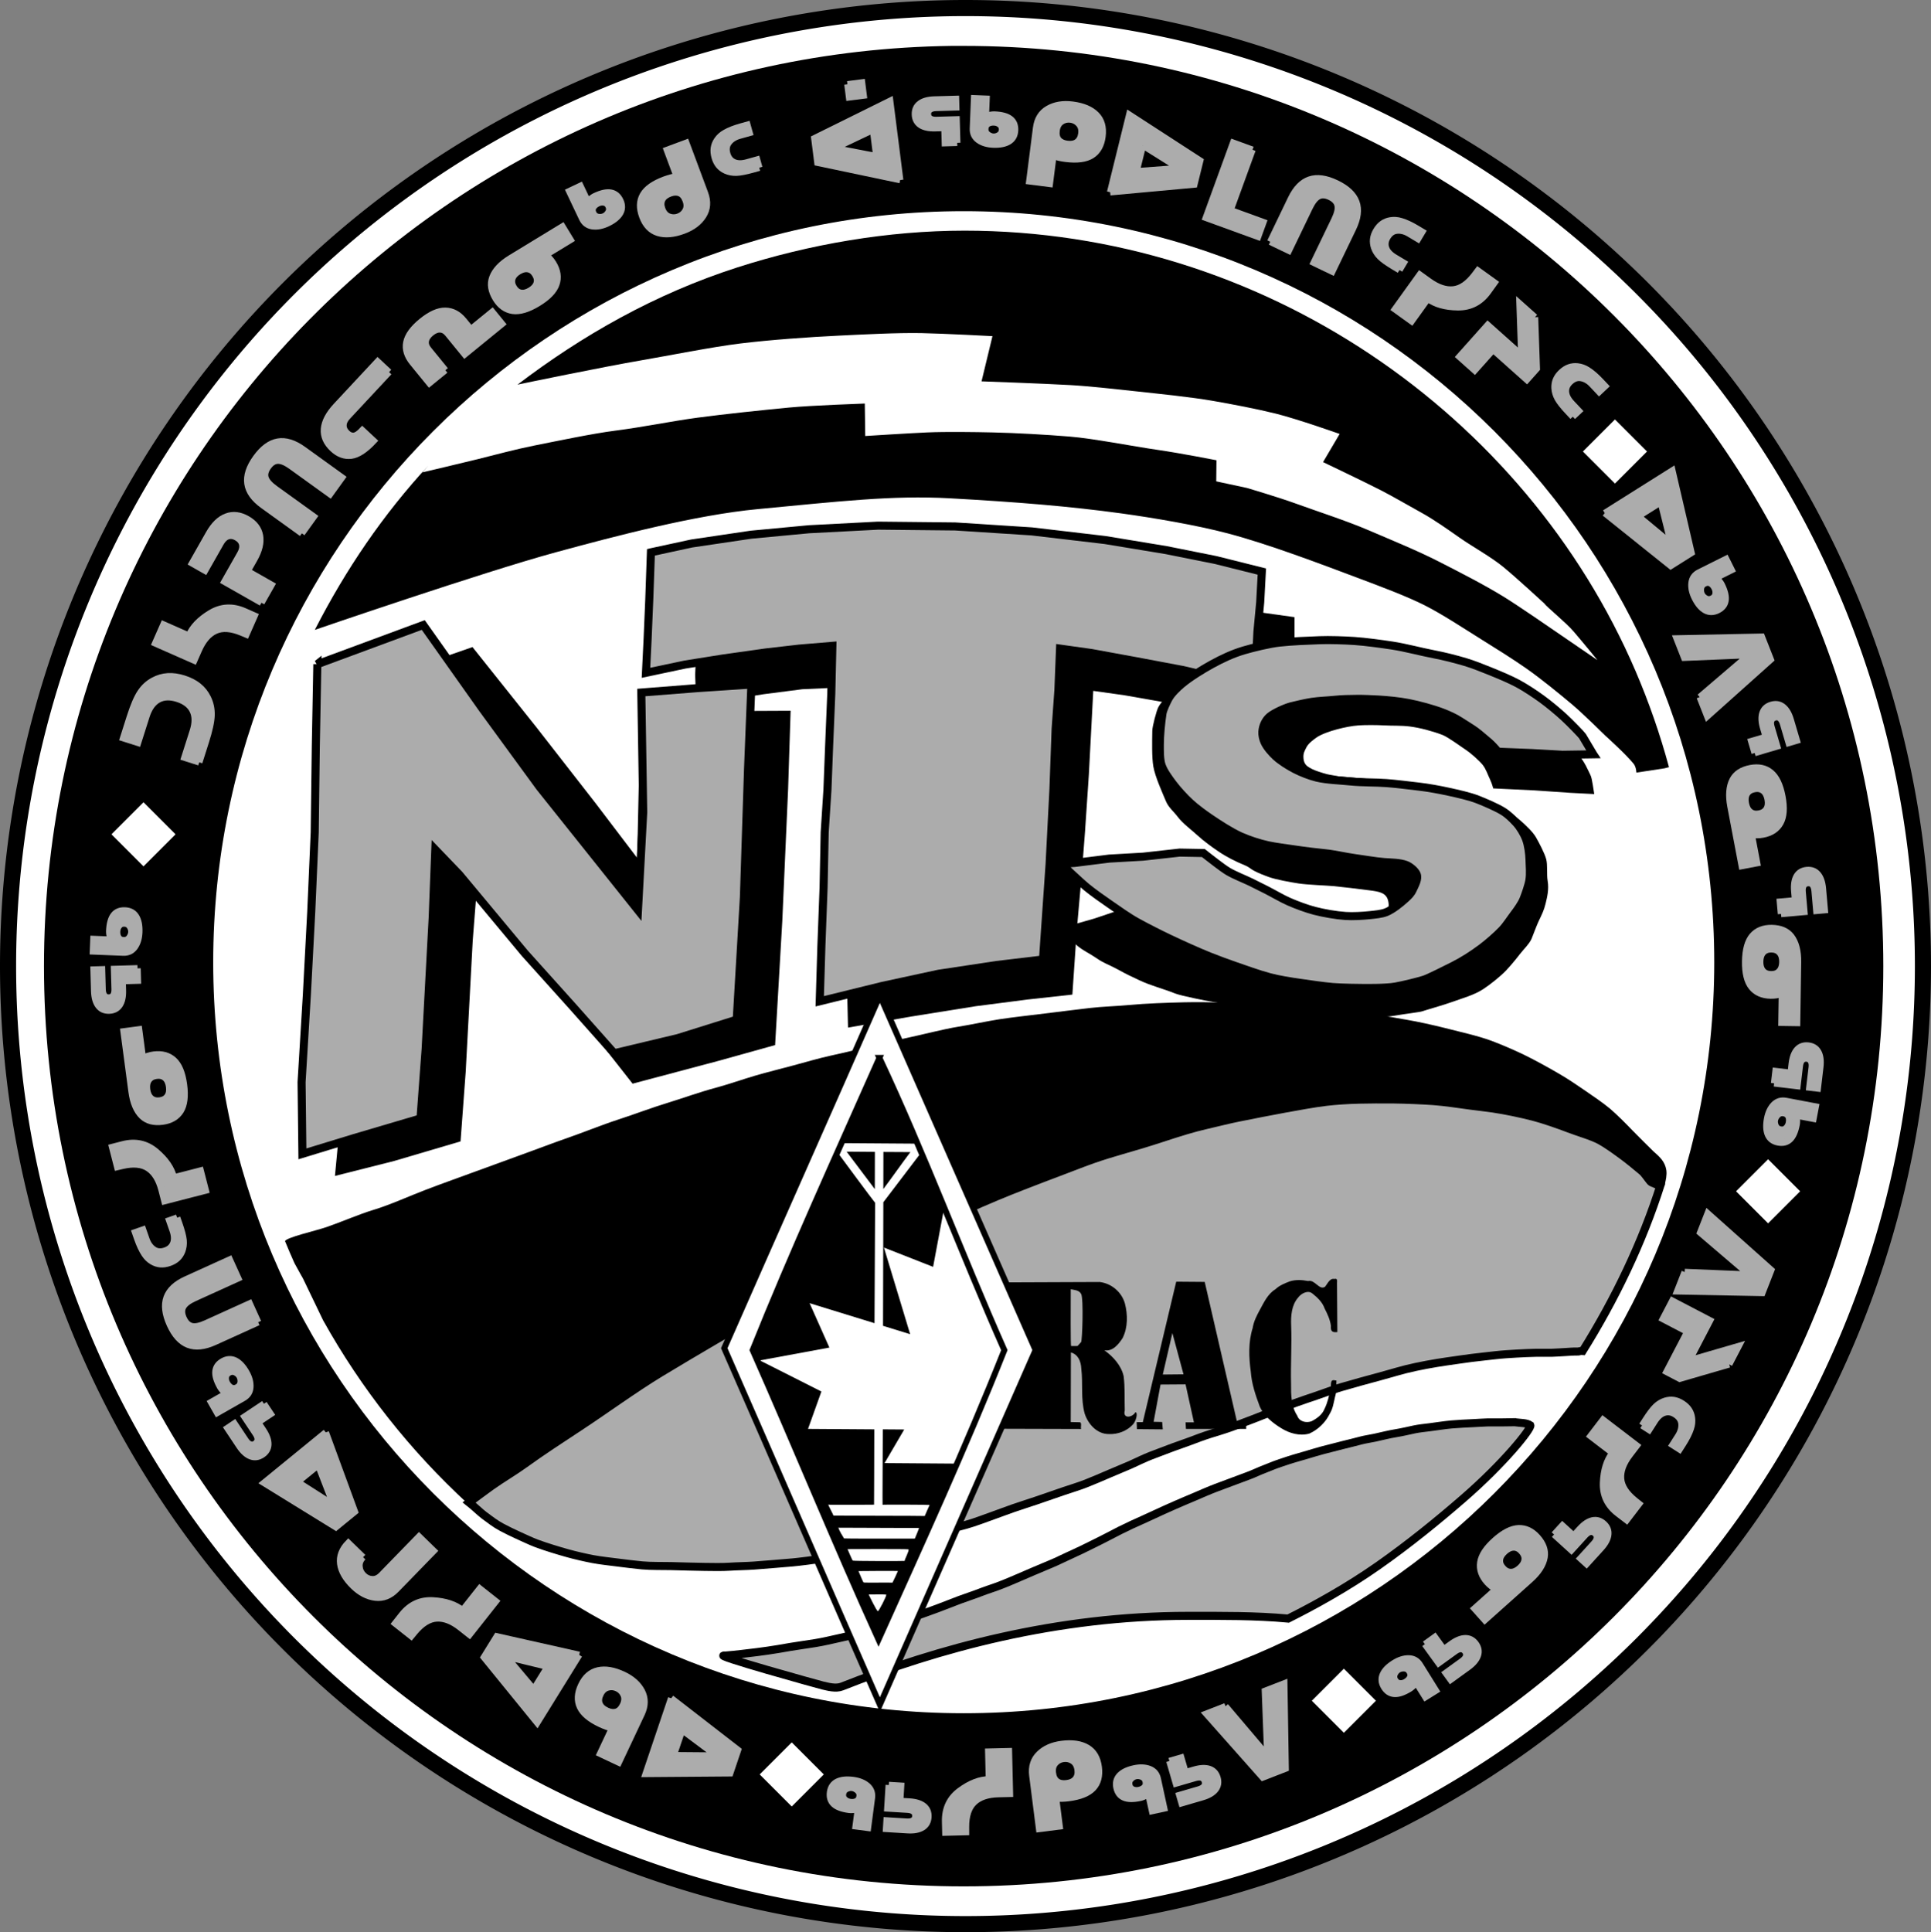 <?xml version="1.0" encoding="UTF-8" standalone="no"?>
<!-- Created with Inkscape (http://www.inkscape.org/) -->

<svg
   xmlns:dc="http://purl.org/dc/elements/1.1/"
   xmlns:cc="http://creativecommons.org/ns#"
   xmlns:rdf="http://www.w3.org/1999/02/22-rdf-syntax-ns#"
   xmlns:svg="http://www.w3.org/2000/svg"
   xmlns="http://www.w3.org/2000/svg"
   version="1.0"
   width="599.558"
   height="599.859"
   id="svg2">
  <rect width="100%" height="100%" fill="#808080" stroke="none"/>
  <defs
     id="defs4" />
  <path
     d="m 597.058,299.929 a 297.279,297.429 0 1 1 -594.558,0 297.279,297.429 0 1 1 594.558,0 z"
     id="path2909"
     style="fill:#ffffff;fill-opacity:1;stroke:#000000;stroke-width:5;stroke-linecap:square;stroke-linejoin:miter;stroke-miterlimit:4;stroke-opacity:1;stroke-dasharray:none" />
  <path
     d="M 295.515,14.246 C 139.588,16.225 13.653,143.468 13.653,299.941 c 0,157.704 127.925,285.694 285.55,285.694 157.625,0 285.55,-127.99 285.55,-285.694 0,-157.704 -127.925,-285.694 -285.55,-285.694 -1.231,0 -2.46,-0.016 -3.687,0 z m 3.715,51.314 c 128.64,0 233.032,104.473 233.032,233.178 0,128.705 -104.392,233.15 -233.032,233.15 -128.64,0 -233.032,-104.445 -233.032,-233.15 0,-128.705 104.392,-233.178 233.032,-233.178 z"
     id="path2915"
     style="fill:#000000;fill-opacity:1;stroke:none" />
  <path
     d="m 212.765,183.909 3.585,13.495 -0.512,12.128 0.341,9.224 5.805,-0.854 15.195,-2.391 11.951,-1.537 7.512,-0.342 12.464,-0.683 -0.341,14.861 -0.683,16.57 -0.512,13.324 -0.854,13.153 -0.341,17.082 -3.415,16.74 0.341,14.349 19.464,-3.416 20.317,-3.246 15.878,-2.05 14,-1.537 1.366,-19.986 1.537,-17.253 1.024,-13.324 1.195,-17.765 1.366,-25.965 9.732,1.367 14.512,2.562 14.342,2.05 15.366,3.587 6.829,1.537 0.854,-17.082 0.854,-9.053 0,-7.858 -13.488,-1.879 -15.708,-6.491 -18.951,-3.246 -22.537,-2.562 -25.439,-1.537 -22.537,0.342 -22.025,0.171 -17.415,2.05 -18.439,2.733 -12.634,2.733 z"
     id="path2911"
     style="fill:#000000;fill-opacity:1;fill-rule:evenodd;stroke:none" />
  <path
     d="m 202.104,171.465 -0.512,14.691 -0.512,12.128 -0.512,10.591 12.122,-2.562 11.781,-1.879 13.317,-1.879 10.415,-1.196 10.244,-0.854 -0.341,14.861 -0.683,16.57 -0.512,13.324 -0.854,13.153 -0.341,17.082 -0.683,18.278 -0.512,17.082 19.464,-4.783 17.415,-3.758 18.098,-2.733 14.342,-1.708 2.049,-29.552 1.195,-23.232 0.683,-18.79 0.854,-11.957 0.512,-12.982 9.732,1.367 14,2.562 14.512,2.733 15.366,3.587 6.829,1.537 0.854,-17.082 0.854,-9.053 0.512,-9.566 -14.342,-3.587 -15.366,-3.075 -18.951,-3.127 -22.773,-2.68 -23.787,-1.537 -23.954,-0.249 -21.434,1.116 -18.005,1.695 -18.439,2.733 -12.634,2.733 z"
     id="path2913"
     style="fill:#acacac;fill-opacity:1;fill-rule:evenodd;stroke:#000000;stroke-width:2.5;stroke-linecap:butt;stroke-linejoin:miter;stroke-miterlimit:4;stroke-opacity:1;stroke-dasharray:none" />
  <path
     d="m 421.509,341.404 c -2.918,0.074 -6.818,0.326 -9.717,0.667 -3.837,0.45 -8.884,1.404 -12.688,2.083 -4.31,0.77 -10.058,1.932 -14.353,2.778 -3.122,0.615 -7.333,1.691 -10.161,2.333 -4.043,0.919 -8.291,2.228 -14.103,4.139 -3.93,1.292 -8.263,2.597 -12.243,3.722 -2.595,0.733 -6.227,1.86 -8.773,2.75 -2.796,0.978 -6.475,2.423 -9.245,3.472 -3.817,1.445 -8.914,3.374 -12.715,4.861 -2.434,0.952 -5.67,2.235 -8.079,3.25 -6.079,2.561 -12.869,5.575 -19.628,8.666 -6.76,3.092 -13.497,6.264 -19.434,9.139 -3.95,1.913 -8.495,4.349 -13.021,6.861 -4.526,2.512 -9.025,5.077 -12.854,7.222 -6.754,3.783 -15.72,8.818 -22.405,12.722 -4.694,2.741 -12.454,7.348 -17.102,10.166 -3.906,2.369 -8.241,5.279 -12.549,8.222 -4.308,2.943 -8.59,5.939 -12.41,8.444 -5.098,3.343 -12.172,7.969 -17.102,11.555 -2.995,2.178 -7.399,4.789 -10.411,6.944 -2.142,1.532 -5.771,4.247 -6.857,5.055 1.391,1.091 3.538,3.162 4.747,4.055 1.606,1.187 3.506,2.655 5.275,3.583 1.531,0.804 3.464,1.784 5.045,2.485 1.695,0.752 4.182,1.955 5.922,2.598 2.896,1.071 6.692,2.222 9.666,3.053 2.261,0.632 5.49,1.372 7.797,1.808 2.368,0.447 5.466,0.776 7.857,1.083 2.194,0.282 5.211,0.649 7.413,0.861 2.68,0.258 6.276,0.155 8.967,0.222 3.127,0.079 7.283,0.214 10.411,0.25 2.327,0.027 5.515,0.102 7.837,-0.064 2.052,-0.146 5.521,-0.19 7.571,-0.353 4.206,-0.335 7.746,-0.604 11.948,-0.975 1.834,-0.162 7.359,-0.839 9.158,-1.233 3.172,-0.694 6.478,-1.238 9.656,-1.906 3.02,-0.635 6.075,-1.441 9.105,-2.025 3.014,-0.582 7.009,-1.594 9.967,-2.417 2.349,-0.653 5.648,-1.379 8.008,-1.99 2.444,-0.632 5.547,-1.456 7.983,-2.121 2.596,-0.71 5.956,-2.024 8.495,-2.917 1.823,-0.641 4.226,-1.561 6.052,-2.194 2.173,-0.754 5.095,-1.68 7.274,-2.417 2.549,-0.862 5.923,-2.041 8.468,-2.917 2.11,-0.726 4.984,-1.578 7.052,-2.417 2.382,-0.966 4.849,-1.984 7.2,-3.024 1.729,-0.766 4.909,-2.029 6.581,-2.786 2.027,-0.918 4.204,-2 6.279,-2.803 1.582,-0.612 3.97,-1.492 5.553,-2.104 2.101,-0.812 4.64,-1.634 6.62,-2.393 1.804,-0.692 4.208,-1.587 6.052,-2.167 1.868,-0.587 4.212,-1.27 6.057,-1.927 2.177,-0.776 5.216,-1.877 7.365,-2.729 1.86,-0.738 4.353,-1.717 6.234,-2.399 2.121,-0.769 4.903,-1.897 7.024,-2.667 1.881,-0.683 4.41,-1.514 6.302,-2.167 2.327,-0.803 6.804,-2.424 7.774,-2.667 0.97,-0.243 6.087,-1.763 8.717,-2.444 1.81,-0.469 4.183,-1.147 5.984,-1.649 1.618,-0.451 3.771,-1.078 5.399,-1.49 3.804,-0.961 8.97,-1.891 12.854,-2.444 2.243,-0.32 5.277,-0.768 7.524,-1.058 2.265,-0.292 5.255,-0.592 7.524,-0.859 1.956,-0.23 4.558,-0.388 6.524,-0.5 1.817,-0.104 4.261,-0.214 6.08,-0.25 1.454,-0.029 3.377,0.043 4.831,0 1.238,-0.036 2.9,-0.155 4.137,-0.222 1.195,-0.065 2.442,-0.186 3.633,-0.163 0.964,0.05 0.794,-0.251 1.828,-0.166 10.011,-16.044 18.529,-33.61 24.327,-51.995 0.051,0.266 -0.239,0.462 -1.615,0.211 -0.488,-0.32 -1.289,-0.363 -1.742,-0.913 -0.906,-1.1 -1.734,-2.429 -2.582,-3.139 -1.702,-1.425 -3.988,-3.321 -5.775,-4.639 -2.09,-1.541 -4.913,-3.615 -7.191,-4.861 -1.39,-0.76 -3.066,-1.379 -4.775,-1.972 -1.709,-0.593 -3.435,-1.154 -4.914,-1.722 -3.008,-1.156 -7.982,-2.898 -11.105,-3.694 -3.954,-1.009 -8.431,-1.947 -12.465,-2.555 -2.143,-0.323 -5.015,-0.628 -7.163,-0.917 -3.469,-0.467 -7.835,-1.145 -11.327,-1.389 -3.596,-0.251 -8.639,-0.469 -12.243,-0.506 -3.398,-0.035 -7.931,-0.025 -11.327,0.061 l 0,10e-5 1e-5,-2e-5 z"
     id="path2919"
     style="fill:#acacac;fill-opacity:1;stroke:#000000;stroke-width:2.5;stroke-linecap:square;stroke-linejoin:miter;stroke-miterlimit:4;stroke-opacity:1;stroke-dasharray:none" />
  <g
     transform="matrix(-0.969,-0.248,0.248,-0.969,511.895,664.528)"
     id="text2886"
     style="font-size:34px;font-style:normal;font-variant:normal;font-weight:bold;font-stretch:normal;text-align:start;line-height:125%;writing-mode:lr-tb;text-anchor:start;fill:#acacac;fill-opacity:1;stroke:#acacac;stroke-width:2;stroke-miterlimit:4;stroke-opacity:1;font-family:DejaVu Sans;-inkscape-font-specification:DejaVu Sans Bold">
    <path
       d="m 541.942,302.849 4.823,0.277 -0.497,8.668 c -0.15,2.608 0.383,4.634 1.597,6.078 1.214,1.455 3.052,2.254 5.516,2.395 2.453,0.141 4.36,-0.437 5.72,-1.734 1.36,-1.297 2.116,-3.254 2.266,-5.873 l 0.497,-8.668 4.823,0.277 -0.386,6.729 c -0.216,3.757 -0.647,6.537 -1.293,8.34 -0.636,1.815 -1.633,3.343 -2.99,4.584 -1.183,1.096 -2.519,1.884 -4.01,2.364 -1.491,0.48 -3.159,0.667 -5.004,0.561 -1.867,-0.107 -3.52,-0.485 -4.957,-1.133 -1.426,-0.647 -2.664,-1.583 -3.713,-2.807 -1.206,-1.4 -2.026,-3.043 -2.461,-4.93 -0.424,-1.887 -0.529,-4.686 -0.316,-8.399 l 0.386,-6.729"
       id="path3193" />
    <path
       d="m 539.177,345.12 c 3.495,0.503 6.156,0.02 7.983,-1.449 1.825,-1.458 3.007,-3.814 3.549,-7.067 l 0.588,-3.537 13.052,2.171 -1.049,6.305 -8.483,-1.411 c -0.429,2.846 -2.013,5.662 -4.754,8.449 -2.741,2.787 -6.121,3.846 -10.138,3.177 l -3.357,-0.558 1.049,-6.305 1.561,0.226"
       id="path3195" />
    <path
       d="m 535.512,355.623 12.766,3.48 -2.611,9.578 c -0.326,1.196 -0.29,2.198 0.11,3.007 0.41,0.811 1.148,1.363 2.216,1.654 1.068,0.291 1.979,0.19 2.733,-0.305 0.754,-0.494 1.294,-1.339 1.62,-2.535 l 2.611,-9.578 4.469,1.218 -2.79,10.235 c -0.83,3.043 -2.144,5.192 -3.942,6.445 -1.791,1.267 -3.936,1.56 -6.434,0.879 -2.509,-0.684 -4.219,-2.028 -5.13,-4.031 -0.903,-1.99 -0.94,-4.506 -0.11,-7.55 l 1.109,-4.068 -8.297,-2.262 1.681,-6.167"
       id="path3197" />
    <path
       d="m 528.709,379.592 13.832,5.427 c 3.266,1.282 5.376,3.055 6.33,5.319 0.954,2.265 0.774,5.071 -0.54,8.42 -1.318,3.359 -3.097,5.544 -5.337,6.555 -2.24,1.012 -4.993,0.877 -8.259,-0.405 l -13.832,-5.427 2.335,-5.95 13.832,5.427 c 1.906,0.748 3.389,0.967 4.45,0.658 1.067,-0.295 1.879,-1.153 2.437,-2.575 0.554,-1.412 0.542,-2.593 -0.036,-3.545 -0.571,-0.938 -1.81,-1.78 -3.716,-2.528 l -13.832,-5.427 2.335,-5.95"
       id="path3199" />
    <path
       d="m 514.898,434.794 9.039,-16.552 c 0.594,-1.088 0.786,-2.074 0.575,-2.958 -0.201,-0.879 -0.787,-1.584 -1.759,-2.114 -0.777,-0.424 -1.515,-0.506 -2.213,-0.244 -0.688,0.267 -1.382,1.042 -2.083,2.324 l -4.24,-2.315 c 1.841,-3.371 3.72,-5.427 5.639,-6.17 1.919,-0.743 3.937,-0.536 6.055,0.62 2.399,1.31 3.787,3.077 4.162,5.299 0.385,2.228 -0.247,4.852 -1.897,7.873 l -9.039,16.552 -4.24,-2.315"
       id="path3201" />
    <path
       d="m 498.112,439.695 3.796,-5.142 6.678,4.93 c 2.128,1.571 3.254,3.428 3.379,5.57 0.118,2.151 -0.875,4.651 -2.979,7.5 -2.104,2.849 -4.211,4.52 -6.321,5.011 -2.108,0.507 -4.204,-0.008 -6.287,-1.547 l -2.791,-2.061 -5.098,6.905 -3.886,-2.87 8.895,-12.047 6.678,4.93 c 0.89,0.657 1.776,0.892 2.658,0.704 0.882,-0.188 1.691,-0.781 2.427,-1.778 0.736,-0.997 1.065,-1.945 0.985,-2.843 -0.08,-0.898 -0.565,-1.676 -1.455,-2.333 l -6.678,-4.93"
       id="path3203" />
    <path
       d="m 481.352,468.773 c -0.899,0.066 -1.782,0.543 -2.647,1.43 -0.866,0.887 -1.32,1.781 -1.364,2.682 -0.044,0.901 0.331,1.737 1.123,2.51 0.792,0.773 1.638,1.126 2.537,1.06 0.907,-0.058 1.794,-0.531 2.659,-1.418 0.866,-0.887 1.316,-1.785 1.352,-2.694 0.044,-0.901 -0.331,-1.737 -1.123,-2.51 -0.792,-0.773 -1.638,-1.126 -2.537,-1.06 m 5.767,9.637 -13.169,13.5 -3.458,-3.373 6.306,-6.465 c -1.038,-0.41 -2.017,-1.063 -2.936,-1.959 -1.854,-1.808 -2.693,-3.809 -2.517,-6.003 0.176,-2.178 1.524,-4.558 4.044,-7.141 2.519,-2.583 4.869,-3.993 7.05,-4.232 2.181,-0.223 4.198,0.57 6.052,2.378 1.957,1.909 2.827,3.933 2.611,6.072 -0.253,2.351 -1.58,4.759 -3.984,7.223"
       id="path3205" />
    <path
       d="m 468.623,495.825 6.007,7.226 -2.949,2.452 -3.375,-4.06 c -0.748,1.039 -1.322,1.725 -1.722,2.058 -1.753,1.457 -3.286,2.228 -4.598,2.311 -1.305,0.092 -2.446,-0.449 -3.422,-1.624 -0.998,-1.2 -1.304,-2.478 -0.92,-3.834 0.383,-1.34 1.378,-2.679 2.987,-4.016 1.43,-1.189 2.875,-1.865 4.337,-2.029 1.468,-0.156 2.687,0.35 3.656,1.516 m -6.431,2.367 c -0.468,0.389 -0.791,0.909 -0.969,1.561 -0.179,0.667 -0.032,1.286 0.442,1.856 0.446,0.536 0.989,0.783 1.629,0.74 0.632,-0.036 1.22,-0.281 1.765,-0.733 0.587,-0.488 0.959,-1.028 1.116,-1.618 0.148,-0.584 -0.015,-1.161 -0.489,-1.731 -0.453,-0.545 -1.027,-0.794 -1.723,-0.748 -0.689,0.054 -1.279,0.279 -1.771,0.674"
       id="path3207" />
    <path
       d="m 433.645,512.892 c -1.572,-2.263 -1.982,-4.56 -1.228,-6.889 0.751,-2.314 2.34,-4.314 4.767,-6 2.727,-1.894 5.255,-2.775 7.585,-2.641 2.33,0.133 4.303,1.364 5.919,3.691 1.579,2.272 2.075,4.461 1.489,6.566 -0.589,2.12 -2.369,4.213 -5.342,6.278 -1.182,0.821 -2.316,1.447 -3.404,1.88 l 4.991,7.185 -5.249,3.647 -9.528,-13.716 m 6.181,-9.085 c -0.864,0.6 -1.416,1.395 -1.658,2.385 -0.242,0.99 5e-5,2.008 0.726,3.053 0.726,1.045 1.537,1.621 2.432,1.726 0.902,0.115 1.843,-0.169 2.825,-0.851 1.054,-0.732 1.676,-1.555 1.864,-2.467 0.188,-0.912 -0.059,-1.859 -0.741,-2.841 -0.726,-1.045 -1.6,-1.624 -2.621,-1.737 -1.031,-0.106 -1.973,0.138 -2.827,0.731"
       id="path3209" />
    <path
       d="m 419.286,524.748 1.755,-1.01 c 2.024,-1.165 3.616,-1.915 4.777,-2.251 1.166,-0.326 2.29,-0.392 3.372,-0.198 0.942,0.173 1.766,0.516 2.47,1.03 0.71,0.524 1.322,1.231 1.835,2.124 0.541,0.94 0.857,1.844 0.947,2.711 0.096,0.877 -0.018,1.766 -0.342,2.668 -0.366,1.028 -0.981,1.956 -1.845,2.786 -1.055,1.029 -2.494,2.067 -4.317,3.116 l -1.755,1.01 -1.3,-2.259 2.806,-1.615 c 1.333,-0.767 2.243,-1.75 2.728,-2.949 0.433,-1.067 0.294,-2.219 -0.418,-3.456 -0.662,-1.151 -1.572,-1.822 -2.728,-2.012 -1.147,-0.196 -2.44,0.121 -3.879,0.949 l -2.806,1.615 -1.3,-2.259"
       id="path3211" />
    <path
       d="m 399.181,556.612 -4.23,1.674 -1.503,-3.798 4.23,-1.674 1.503,3.798 m -11.193,-11.729 10.18,-8.474 -13.216,0.801 3.036,7.672 m -12.021,-13.008 26.205,-1.138 2.804,7.086 -19.89,17.1 -9.119,-23.048"
       id="path3213" />
    <path
       d="m 361.675,547.465 3.671,-1.052 1.303,4.548 2.761,-0.791 c 1.904,-0.546 3.478,-0.6 4.72,-0.161 1.235,0.452 2.049,1.364 2.442,2.737 0.393,1.372 0.184,2.572 -0.627,3.599 -0.819,1.04 -2.18,1.834 -4.085,2.379 l -6.432,1.843 -0.718,-2.506 6.017,-1.724 c 0.798,-0.229 1.366,-0.558 1.703,-0.989 0.337,-0.431 0.425,-0.928 0.263,-1.492 -0.168,-0.585 -0.499,-0.979 -0.995,-1.183 -0.506,-0.2 -1.175,-0.182 -2.004,0.056 l -6.017,1.724 -2.003,-6.99"
       id="path3215" />
    <path
       d="m 358.042,552.971 1.96,9.19 -3.751,0.8 -1.101,-5.163 c -1.145,0.572 -1.972,0.913 -2.481,1.021 -2.23,0.475 -3.945,0.445 -5.146,-0.091 -1.198,-0.525 -1.957,-1.535 -2.275,-3.029 -0.325,-1.526 -0.003,-2.8 0.967,-3.822 0.962,-1.009 2.466,-1.731 4.511,-2.167 1.819,-0.388 3.413,-0.315 4.783,0.219 1.372,0.545 2.217,1.559 2.533,3.042 m -6.794,-0.894 c -0.595,0.127 -1.123,0.438 -1.584,0.932 -0.469,0.507 -0.626,1.124 -0.471,1.849 0.145,0.682 0.512,1.153 1.099,1.412 0.576,0.262 1.211,0.319 1.904,0.171 0.747,-0.159 1.327,-0.464 1.74,-0.914 0.402,-0.448 0.526,-1.035 0.372,-1.76 -0.148,-0.693 -0.54,-1.181 -1.178,-1.463 -0.635,-0.272 -1.262,-0.348 -1.882,-0.227"
       id="path3217" />
    <path
       d="m 339.085,558.028 c 0.34,2.735 -0.36,4.952 -2.1,6.652 -1.75,1.712 -4.091,2.751 -7.024,3.116 -3.295,0.41 -5.943,0.014 -7.944,-1.187 -2.001,-1.201 -3.176,-3.207 -3.526,-6.019 -0.342,-2.746 0.241,-4.921 1.748,-6.525 1.497,-1.592 4.042,-2.611 7.633,-3.058 1.428,-0.178 2.724,-0.205 3.888,-0.082 l -1.08,-8.682 6.343,-0.789 2.062,16.573 m -9.695,5.171 c 1.043,-0.13 1.902,-0.577 2.577,-1.341 0.674,-0.764 0.933,-1.778 0.776,-3.041 -0.157,-1.263 -0.608,-2.155 -1.353,-2.676 -0.744,-0.51 -1.709,-0.691 -2.895,-0.543 -1.274,0.159 -2.206,0.598 -2.797,1.318 -0.591,0.72 -0.812,1.674 -0.665,2.86 0.157,1.263 0.667,2.181 1.53,2.754 0.852,0.574 1.794,0.797 2.827,0.669"
       id="path3219" />
    <path
       d="m 305.625,560.956 -0.072,-8.251 -12.548,4.227 12.619,4.024 m 6.248,-16.574 0.216,24.785 -24.86,-8.367 -0.066,-7.62 24.71,-8.798"
       id="path3221" />
    <path
       d="m 272.333,568.098 1.961,-19.859 -10.805,-1.067 0.475,-4.808 17.166,1.695 -2.435,24.666 -6.361,-0.628"
       id="path3223" />
    <path
       d="m 259.918,541.809 -2.925,14.568 c -0.691,3.44 -2.068,5.827 -4.131,7.163 -2.063,1.335 -4.858,1.649 -8.385,0.941 -3.537,-0.71 -6,-2.08 -7.388,-4.108 -1.388,-2.028 -1.736,-4.762 -1.045,-8.202 l 2.925,-14.568 6.266,1.258 -2.925,14.568 c -0.403,2.007 -0.36,3.506 0.13,4.496 0.477,0.999 1.464,1.649 2.961,1.949 1.487,0.299 2.648,0.08 3.484,-0.655 0.823,-0.727 1.436,-2.093 1.84,-4.101 l 2.925,-14.568 6.266,1.258"
       id="path3225" />
    <path
       d="m 218.879,543.251 1.942,0.575 c 2.239,0.663 3.88,1.299 4.924,1.908 1.04,0.62 1.863,1.388 2.468,2.306 0.524,0.802 0.843,1.635 0.957,2.5 0.11,0.875 0.019,1.806 -0.273,2.793 -0.308,1.04 -0.745,1.892 -1.311,2.555 -0.569,0.674 -1.292,1.205 -2.168,1.591 -0.997,0.443 -2.094,0.638 -3.29,0.584 -1.473,-0.055 -3.217,-0.381 -5.233,-0.978 l -1.942,-0.575 0.74,-2.499 3.104,0.919 c 1.475,0.437 2.814,0.418 4.017,-0.057 1.071,-0.421 1.81,-1.317 2.215,-2.686 0.377,-1.273 0.236,-2.395 -0.424,-3.363 -0.649,-0.966 -1.769,-1.684 -3.361,-2.155 l -3.104,-0.919 0.74,-2.499"
       id="path3227" />
    <path
       d="m 195.86,547.674 -0.605,1.457 -5.953,-2.327 1.239,-3.17 c 1.483,-3.793 4.123,-6.154 7.92,-7.082 3.797,-0.928 7.028,-0.848 9.692,0.241 l 3.131,-8.009 5.953,2.327 -4.817,12.323 -3.34,-1.306 c -3.072,-1.201 -5.701,-1.391 -7.888,-0.57 -2.197,0.817 -3.974,2.855 -5.332,6.115"
       id="path3229" />
    <path
       d="m 174.501,539.501 -4.501,-15.346 2.131,-4.113 12.441,6.446 3.956,-7.635 5.675,2.941 -6.087,11.748 -12.426,-6.439 4.501,15.346 -5.69,-2.948"
       id="path3231" />
    <path
       d="m 155.471,512.496 1.71,1.085 c 1.972,1.251 3.376,2.312 4.213,3.184 0.831,0.881 1.411,1.846 1.742,2.894 0.285,0.915 0.363,1.803 0.235,2.666 -0.134,0.872 -0.476,1.742 -1.028,2.612 -0.581,0.916 -1.235,1.615 -1.961,2.099 -0.732,0.492 -1.572,0.805 -2.521,0.937 -1.08,0.153 -2.188,0.04 -3.324,-0.339 -1.401,-0.456 -2.99,-1.248 -4.765,-2.374 l -1.71,-1.085 1.396,-2.201 2.734,1.734 c 1.299,0.824 2.592,1.173 3.879,1.045 1.146,-0.112 2.101,-0.771 2.866,-1.976 0.712,-1.121 0.883,-2.238 0.514,-3.351 -0.36,-1.106 -1.24,-2.104 -2.642,-2.994 l -2.734,-1.734 1.396,-2.201"
       id="path3233" />
    <path
       d="m 122.437,493.57 5.675,-5.99 -11.967,-5.666 6.292,11.656 m 16.001,-7.596 -17.047,17.993 -12.09,-23.278 5.241,-5.532 23.896,10.816"
       id="path3235" />
    <path
       d="m 105.52,475.369 -7.102,6.152 -2.511,-2.899 3.99,-3.457 c -1.054,-0.727 -1.752,-1.287 -2.092,-1.68 -1.493,-1.723 -2.294,-3.24 -2.404,-4.55 -0.118,-1.303 0.4,-2.455 1.554,-3.455 1.18,-1.022 2.451,-1.354 3.814,-0.998 1.348,0.355 2.706,1.324 4.076,2.905 1.217,1.405 1.923,2.837 2.117,4.294 0.185,1.465 -0.295,2.694 -1.441,3.686 m -2.497,-6.381 c -0.399,-0.46 -0.925,-0.772 -1.581,-0.937 -0.671,-0.166 -1.286,-0.006 -1.847,0.48 -0.527,0.457 -0.762,1.005 -0.706,1.644 0.049,0.631 0.305,1.214 0.769,1.75 0.5,0.577 1.047,0.938 1.641,1.083 0.587,0.136 1.16,-0.038 1.721,-0.524 0.535,-0.464 0.773,-1.043 0.713,-1.738 -0.068,-0.688 -0.305,-1.273 -0.71,-1.757"
       id="path3237" />
    <path
       d="m 95.728,437.951 -11.547,16.424 19.233,-5.777 3.761,5.209 -25.47,7.065 -4.46,-6.178 14.722,-21.952 3.761,5.209"
       id="path3239" />
    <path
       d="m 74.887,425.368 1.955,3.28 -4.064,2.423 1.471,2.467 c 1.014,1.702 1.469,3.209 1.362,4.522 -0.121,1.309 -0.795,2.33 -2.022,3.061 -1.226,0.731 -2.44,0.836 -3.64,0.314 -1.215,-0.525 -2.33,-1.639 -3.344,-3.341 l -3.426,-5.747 2.239,-1.335 3.205,5.376 c 0.425,0.713 0.889,1.177 1.391,1.393 0.502,0.216 1.006,0.174 1.509,-0.127 0.523,-0.312 0.819,-0.733 0.889,-1.264 0.064,-0.541 -0.125,-1.182 -0.567,-1.923 l -3.205,-5.376 6.246,-3.723"
       id="path3241" />
    <path
       d="m 67.018,409.48 c -0.255,0.865 -0.119,1.859 0.407,2.981 0.526,1.122 1.203,1.862 2.031,2.22 0.828,0.358 1.743,0.302 2.745,-0.168 1.002,-0.47 1.636,-1.139 1.9,-2.009 0.255,-0.865 0.119,-1.859 -0.407,-2.981 -0.526,-1.122 -1.203,-1.862 -2.031,-2.22 -0.838,-0.353 -1.758,-0.295 -2.76,0.175 -1.002,0.47 -1.631,1.137 -1.885,2.002 m 11.05,-2.007 c 1.461,3.117 1.924,5.827 1.39,8.131 -0.499,2.092 -1.986,3.717 -4.461,4.878 -2.345,1.099 -4.506,1.183 -6.483,0.251 -1.991,-0.937 -3.753,-3.039 -5.284,-6.306 -1.531,-3.267 -2.017,-5.96 -1.459,-8.08 0.544,-2.125 1.989,-3.737 4.334,-4.836 1.163,-0.545 2.301,-0.84 3.417,-0.886 l -3.833,-8.178 4.374,-2.05 8.004,17.077"
       id="path3243" />
    <path
       d="m 54.589,378.998 1.267,3.602 -4.463,1.57 0.953,2.709 c 0.658,1.869 0.804,3.436 0.44,4.702 -0.378,1.259 -1.241,2.126 -2.587,2.6 -1.347,0.474 -2.557,0.336 -3.63,-0.412 -1.087,-0.756 -1.959,-2.068 -2.617,-3.937 l -2.221,-6.311 2.459,-0.865 2.077,5.904 c 0.276,0.783 0.638,1.33 1.088,1.641 0.45,0.311 0.951,0.369 1.505,0.175 0.574,-0.202 0.948,-0.557 1.122,-1.063 0.17,-0.517 0.112,-1.183 -0.175,-1.998 l -2.077,-5.904 6.859,-2.413"
       id="path3245" />
    <path
       d="m 56.998,366.058 c 0.424,-0.796 0.491,-1.796 0.202,-3.002 -0.289,-1.205 -0.803,-2.067 -1.541,-2.584 -0.739,-0.517 -1.646,-0.647 -2.722,-0.389 -1.076,0.258 -1.826,0.785 -2.25,1.581 -0.435,0.798 -0.507,1.8 -0.218,3.006 0.289,1.205 0.808,2.065 1.558,2.58 0.739,0.517 1.646,0.647 2.722,0.389 1.076,-0.258 1.826,-0.785 2.25,-1.581 m -11.228,-0.262 -4.397,-18.34 4.698,-1.126 2.105,8.782 c 0.9,-0.66 1.975,-1.139 3.223,-1.439 2.518,-0.604 4.659,-0.246 6.42,1.073 1.748,1.311 3.043,3.721 3.884,7.229 0.841,3.509 0.781,6.249 -0.18,8.221 -0.975,1.964 -2.721,3.247 -5.24,3.851 -2.658,0.637 -4.835,0.294 -6.529,-1.03 -1.854,-1.468 -3.182,-3.875 -3.985,-7.222"
       id="path3247" />
    <path
       d="m 43.625,327.545 0.505,3.785 -4.69,0.626 0.38,2.847 c 0.262,1.964 0.086,3.528 -0.529,4.693 -0.627,1.156 -1.649,1.828 -3.064,2.017 -1.415,0.189 -2.572,-0.193 -3.469,-1.145 -0.91,-0.962 -1.496,-2.424 -1.758,-4.388 l -0.885,-6.632 2.584,-0.345 0.828,6.204 c 0.11,0.823 0.353,1.432 0.73,1.829 0.377,0.396 0.856,0.556 1.437,0.478 0.603,-0.081 1.042,-0.351 1.315,-0.812 0.272,-0.472 0.351,-1.135 0.237,-1.991 l -0.828,-6.204 7.208,-0.962"
       id="path3249" />
    <path
       d="m 38.707,323.143 -9.378,0.595 -0.243,-3.827 5.269,-0.334 c -0.399,-1.217 -0.615,-2.085 -0.648,-2.604 -0.144,-2.275 0.136,-3.968 0.842,-5.077 0.695,-1.109 1.804,-1.711 3.329,-1.808 1.557,-0.099 2.771,0.406 3.639,1.516 0.857,1.099 1.352,2.692 1.484,4.78 0.118,1.856 -0.188,3.422 -0.916,4.699 -0.74,1.278 -1.866,1.965 -3.379,2.061 m 1.877,-6.59 c -0.039,-0.607 -0.269,-1.175 -0.69,-1.703 -0.433,-0.538 -1.02,-0.784 -1.76,-0.737 -0.696,0.044 -1.215,0.338 -1.558,0.881 -0.343,0.532 -0.493,1.151 -0.448,1.858 0.048,0.762 0.265,1.381 0.65,1.855 0.384,0.464 0.946,0.672 1.687,0.625 0.707,-0.045 1.247,-0.362 1.62,-0.951 0.362,-0.589 0.528,-1.198 0.499,-1.828"
       id="path3251" />
    <path
       d="m 55.986,263.919 -19.637,4.179 18.025,8.853 -0.789,6.376 -23.472,-12.153 0.935,-7.563 25.726,-6.069 -0.789,6.376"
       id="path3253" />
    <path
       d="m 35.51,239.573 13.774,-8.127 4.51,1.057 -3.199,13.642 8.373,1.963 -1.459,6.223 -12.882,-3.02 3.195,-13.626 -13.774,8.127 1.463,-6.239"
       id="path3255" />
    <path
       d="m 57.022,214.5 -0.633,1.924 c -0.729,2.218 -1.414,3.84 -2.054,4.865 -0.65,1.021 -1.443,1.821 -2.379,2.399 -0.817,0.5 -1.659,0.794 -2.527,0.882 -0.878,0.084 -1.806,-0.035 -2.784,-0.356 -1.03,-0.339 -1.869,-0.801 -2.515,-1.386 -0.657,-0.589 -1.166,-1.327 -1.526,-2.214 -0.414,-1.01 -0.576,-2.112 -0.486,-3.305 0.099,-1.47 0.477,-3.204 1.134,-5.202 l 0.633,-1.924 2.476,0.814 -1.011,3.075 c -0.48,1.461 -0.501,2.8 -0.062,4.016 0.389,1.083 1.262,1.848 2.619,2.294 1.262,0.415 2.386,0.307 3.374,-0.324 0.984,-0.62 1.736,-1.719 2.254,-3.296 l 1.011,-3.075 2.476,0.814"
       id="path3257" />
    <path
       d="m 53.291,191.356 -1.438,-0.648 2.504,-5.881 3.131,1.333 c 3.747,1.596 6.028,4.305 6.842,8.128 0.814,3.823 0.637,7.05 -0.532,9.68 l 7.912,3.369 -2.504,5.881 -12.173,-5.184 1.405,-3.299 c 1.292,-3.034 1.561,-5.657 0.806,-7.867 -0.751,-2.22 -2.735,-4.058 -5.953,-5.512"
       id="path3259" />
    <path
       d="m 75.076,174.936 -1.791,3.372 -4.179,-2.219 -1.347,2.536 c -0.929,1.75 -1.983,2.919 -3.161,3.509 -1.183,0.575 -2.404,0.528 -3.665,-0.142 -1.261,-0.67 -1.979,-1.653 -2.155,-2.949 -0.181,-1.312 0.194,-2.842 1.123,-4.592 l 3.138,-5.909 2.302,1.223 -2.936,5.527 c -0.389,0.733 -0.546,1.37 -0.47,1.912 0.076,0.542 0.373,0.95 0.891,1.225 0.538,0.286 1.052,0.32 1.542,0.105 0.496,-0.225 0.946,-0.719 1.351,-1.482 l 2.936,-5.528 6.422,3.411"
       id="path3261" />
    <path
       d="m 86.224,167.942 c 0.872,-0.228 1.654,-0.856 2.345,-1.885 0.691,-1.029 0.976,-1.991 0.856,-2.884 -0.12,-0.894 -0.64,-1.649 -1.559,-2.265 -0.919,-0.617 -1.815,-0.811 -2.687,-0.584 -0.882,0.221 -1.668,0.847 -2.358,1.876 -0.691,1.029 -0.971,1.994 -0.842,2.894 0.12,0.894 0.64,1.649 1.559,2.265 0.919,0.617 1.815,0.811 2.687,0.584 m -7.416,-8.434 10.508,-15.661 4.012,2.692 -5.032,7.499 c 1.095,0.215 2.176,0.68 3.242,1.396 2.151,1.443 3.338,3.259 3.561,5.449 0.221,2.174 -0.674,4.759 -2.685,7.755 -2.01,2.996 -4.066,4.809 -6.168,5.438 -2.105,0.614 -4.232,0.199 -6.383,-1.244 -2.27,-1.523 -3.492,-3.356 -3.667,-5.499 -0.177,-2.358 0.693,-4.966 2.611,-7.824"
       id="path3263" />
    <path
       d="m 105.487,132.01 -2.442,2.936 -3.638,-3.025 -1.836,2.208 c -1.267,1.523 -2.537,2.453 -3.811,2.79 -1.275,0.322 -2.461,0.026 -3.559,-0.887 -1.098,-0.913 -1.6,-2.022 -1.508,-3.327 0.091,-1.321 0.77,-2.743 2.036,-4.266 l 4.278,-5.144 2.004,1.667 -4.002,4.812 c -0.531,0.638 -0.814,1.23 -0.851,1.776 -0.036,0.546 0.171,1.006 0.622,1.381 0.468,0.389 0.964,0.528 1.488,0.417 0.531,-0.12 1.073,-0.511 1.625,-1.175 l 4.002,-4.812 5.591,4.65"
       id="path3265" />
    <path
       d="m 105.396,125.407 -6.789,-6.496 2.651,-2.771 3.814,3.65 c 0.625,-1.117 1.117,-1.864 1.477,-2.24 1.576,-1.647 3.012,-2.587 4.306,-2.819 1.286,-0.24 2.481,0.168 3.585,1.224 1.128,1.079 1.577,2.314 1.35,3.704 -0.228,1.375 -1.065,2.818 -2.511,4.329 -1.285,1.343 -2.645,2.18 -4.078,2.509 -1.441,0.321 -2.709,-0.042 -3.805,-1.09 m 6.12,-3.082 c 0.421,-0.44 0.683,-0.994 0.785,-1.661 0.102,-0.683 -0.114,-1.281 -0.65,-1.794 -0.504,-0.482 -1.071,-0.665 -1.703,-0.55 -0.624,0.108 -1.181,0.417 -1.67,0.929 -0.528,0.552 -0.836,1.13 -0.925,1.735 -0.081,0.597 0.147,1.151 0.682,1.664 0.512,0.49 1.111,0.672 1.797,0.547 0.678,-0.132 1.239,-0.423 1.683,-0.871"
       id="path3267" />
    <path
       d="m 160.667,98.003 -16.379,-11.61 5.702,19.256 -5.224,3.74 -6.966,-25.497 6.196,-4.436 21.895,14.807 -5.224,3.74"
       id="path3269" />
    <path
       d="m 173.331,77.211 -3.287,1.942 -2.407,-4.073 -2.473,1.461 c -1.706,1.008 -3.215,1.456 -4.528,1.345 -1.309,-0.126 -2.326,-0.804 -3.053,-2.034 -0.726,-1.229 -0.826,-2.443 -0.3,-3.641 0.53,-1.213 1.648,-2.324 3.354,-3.331 l 5.76,-3.403 1.326,2.244 -5.388,3.184 c -0.715,0.422 -1.181,0.884 -1.399,1.386 -0.218,0.502 -0.178,1.005 0.121,1.51 0.31,0.524 0.73,0.822 1.261,0.894 0.541,0.066 1.182,-0.12 1.926,-0.559 l 5.388,-3.184 3.699,6.26"
       id="path3271" />
    <path
       d="m 175.463,70.965 -4.209,-8.401 3.429,-1.718 2.365,4.72 c 0.965,-0.842 1.679,-1.38 2.144,-1.613 2.038,-1.021 3.706,-1.424 5.003,-1.207 1.292,0.207 2.28,0.993 2.964,2.359 0.699,1.395 0.708,2.709 0.025,3.942 -0.677,1.218 -1.951,2.296 -3.821,3.233 -1.662,0.833 -3.224,1.163 -4.684,0.991 -1.465,-0.182 -2.537,-0.951 -3.217,-2.306 m 6.8,-0.844 c 0.544,-0.273 0.977,-0.706 1.298,-1.3 0.326,-0.609 0.323,-1.245 -0.009,-1.908 -0.312,-0.623 -0.785,-0.987 -1.419,-1.09 -0.624,-0.108 -1.252,-0.004 -1.886,0.313 -0.683,0.342 -1.167,0.783 -1.454,1.323 -0.277,0.535 -0.249,1.134 0.083,1.797 0.317,0.633 0.82,1.007 1.508,1.12 0.683,0.103 1.309,0.019 1.878,-0.254"
       id="path3273" />
    <path
       d="m 213.415,62.3 c 1.015,2.562 0.89,4.891 -0.375,6.988 -1.259,2.082 -3.262,3.667 -6.009,4.755 -3.087,1.223 -5.749,1.504 -7.987,0.842 -2.238,-0.661 -3.879,-2.309 -4.922,-4.943 -1.019,-2.572 -1.003,-4.817 0.047,-6.733 1.057,-1.93 3.268,-3.562 6.632,-4.895 1.338,-0.53 2.585,-0.881 3.743,-1.054 l -3.222,-8.134 5.942,-2.354 6.15,15.528 m -8.09,7.436 c 0.978,-0.387 1.697,-1.035 2.158,-1.944 0.461,-0.909 0.458,-1.955 -0.011,-3.138 -0.469,-1.183 -1.127,-1.929 -1.975,-2.236 -0.852,-0.317 -1.833,-0.256 -2.945,0.184 -1.194,0.473 -1.986,1.132 -2.377,1.977 -0.391,0.845 -0.367,1.824 0.073,2.935 0.469,1.183 1.188,1.946 2.156,2.289 0.979,0.338 1.952,0.316 2.92,-0.067"
       id="path3275" />
    <path
       d="m 229.432,41.718 -0.395,-1.527 6.153,-1.731 0.922,3.276 c 1.103,3.921 0.419,7.396 -2.052,10.425 -2.471,3.029 -5.097,4.912 -7.879,5.648 l 2.329,8.278 -6.153,1.731 -3.583,-12.737 3.452,-0.971 c 3.175,-0.893 5.388,-2.326 6.638,-4.299 1.261,-1.976 1.451,-4.673 0.569,-8.093"
       id="path3277" />
    <path
       d="m 255.865,48.404 -3.75,0.719 -0.891,-4.647 -2.821,0.541 c -1.946,0.373 -3.518,0.285 -4.716,-0.263 -1.189,-0.561 -1.918,-1.542 -2.187,-2.945 -0.269,-1.402 0.047,-2.578 0.947,-3.528 0.909,-0.963 2.336,-1.631 4.281,-2.004 l 6.571,-1.259 0.491,2.56 -6.147,1.178 c -0.815,0.156 -1.41,0.434 -1.784,0.832 -0.374,0.399 -0.506,0.886 -0.396,1.462 0.115,0.598 0.41,1.02 0.885,1.267 0.486,0.245 1.154,0.286 2.001,0.124 l 6.147,-1.178 1.369,7.141"
       id="path3279" />
    <path
       d="m 259.977,43.245 -1.128,-9.328 3.807,-0.461 0.634,5.241 c 1.192,-0.467 2.046,-0.732 2.563,-0.795 2.263,-0.274 3.969,-0.09 5.117,0.552 1.147,0.631 1.811,1.704 1.995,3.22 0.187,1.549 -0.248,2.789 -1.306,3.72 -1.048,0.918 -2.611,1.503 -4.688,1.754 -1.846,0.223 -3.427,0.008 -4.744,-0.647 -1.318,-0.666 -2.068,-1.751 -2.25,-3.256 m 6.686,1.499 c 0.604,-0.073 1.158,-0.335 1.661,-0.786 0.513,-0.463 0.724,-1.063 0.635,-1.799 -0.084,-0.692 -0.406,-1.194 -0.968,-1.505 -0.551,-0.312 -1.178,-0.426 -1.881,-0.341 -0.758,0.092 -1.363,0.343 -1.815,0.755 -0.441,0.41 -0.617,0.983 -0.528,1.719 0.085,0.703 0.432,1.224 1.042,1.563 0.608,0.328 1.226,0.459 1.854,0.395"
       id="path3281" />
    <path
       d="m 322.848,40.8 -12.859,3.177 12.239,5.05 0.62,-8.228 m 5.133,16.952 -24.072,-10.42 0.572,-7.599 25.361,-6.698 -1.861,24.716"
       id="path3283" />
    <path
       d="m 335.675,50.794 3.147,-16.402 6.277,1.204 -1.649,8.592 c 1.17,-0.046 2.461,0.066 3.874,0.338 3.554,0.682 6.025,1.872 7.412,3.569 1.4,1.689 1.84,3.892 1.318,6.609 -0.534,2.783 -1.839,4.707 -3.914,5.774 -2.075,1.067 -4.744,1.287 -8.004,0.662 -2.902,-0.557 -5.171,-1.742 -6.807,-3.554 -1.623,-1.821 -2.174,-4.085 -1.655,-6.792 m 9.335,5.797 c 1.022,0.196 1.977,0.036 2.865,-0.482 0.899,-0.515 1.468,-1.397 1.708,-2.647 0.225,-1.174 0.067,-2.14 -0.475,-2.897 -0.542,-0.758 -1.444,-1.257 -2.704,-1.499 -1.174,-0.225 -2.15,-0.103 -2.927,0.368 -0.776,0.46 -1.283,1.315 -1.523,2.565 -0.24,1.25 -0.048,2.278 0.574,3.085 0.623,0.807 1.45,1.309 2.483,1.508"
       id="path3285" />
    <path
       d="m 370.022,49.852 -2.469,7.873 13.239,-0.163 -10.77,-7.71 m -11.042,13.849 7.417,-23.65 21.082,15.607 -2.28,7.271 -26.219,0.773"
       id="path3287" />
    <path
       d="m 410.272,57.831 0.671,-1.428 5.84,2.596 -1.383,3.11 c -1.655,3.722 -4.4,5.959 -8.235,6.713 -3.835,0.754 -7.059,0.526 -9.67,-0.684 l -3.493,7.858 -5.84,-2.596 5.375,-12.091 3.277,1.457 c 3.014,1.34 5.632,1.65 7.853,0.93 2.232,-0.716 4.1,-2.671 5.605,-5.865"
       id="path3289" />
    <path
       d="m 431.503,76.444 c 0.606,-1.056 0.728,-2.09 0.364,-3.102 -0.348,-1.017 -1.002,-1.8 -1.962,-2.351 -0.912,-0.523 -1.867,-0.683 -2.865,-0.477 -0.998,0.205 -1.814,0.86 -2.448,1.964 l -8.315,14.484 -5.543,-3.182 8.315,-14.484 c 1.372,-2.39 3.264,-3.741 5.677,-4.054 2.428,-0.316 4.923,0.261 7.486,1.732 2.88,1.653 4.758,3.561 5.635,5.723 0.877,2.163 0.61,4.472 -0.8,6.93 l -5.543,-3.182"
       id="path3291" />
    <path
       d="m 456.986,94.023 -12.582,-4.14 7.686,10.782 4.896,-6.641 m -4.658,17.089 -14.857,-21.617 4.522,-6.133 25.044,7.8 -14.709,19.95"
       id="path3293" />
    <path
       d="m 473.129,114.951 -2.839,-2.554 3.164,-3.518 -2.135,-1.921 c -1.473,-1.325 -2.353,-2.63 -2.641,-3.916 -0.272,-1.287 0.07,-2.461 1.024,-3.522 0.955,-1.061 2.083,-1.521 3.383,-1.378 1.316,0.142 2.711,0.875 4.184,2.2 l 4.974,4.474 -1.743,1.938 -4.653,-4.186 c -0.617,-0.555 -1.198,-0.861 -1.741,-0.919 -0.544,-0.057 -1.012,0.132 -1.404,0.568 -0.407,0.453 -0.565,0.943 -0.475,1.471 0.099,0.536 0.469,1.092 1.111,1.669 l 4.653,4.186 -4.863,5.406"
       id="path3295" />
    <path
       d="m 479.733,115.12 6.756,-6.53 2.665,2.758 -3.796,3.669 c 1.092,0.668 1.819,1.189 2.181,1.563 1.584,1.639 2.467,3.11 2.649,4.413 0.189,1.295 -0.265,2.473 -1.363,3.534 -1.122,1.085 -2.373,1.486 -3.754,1.204 -1.365,-0.282 -2.774,-1.174 -4.228,-2.678 -1.292,-1.337 -2.075,-2.728 -2.348,-4.173 -0.265,-1.453 0.148,-2.706 1.238,-3.759 m 2.841,6.236 c 0.423,0.438 0.966,0.721 1.629,0.85 0.679,0.129 1.285,-0.064 1.818,-0.58 0.501,-0.485 0.707,-1.045 0.616,-1.68 -0.083,-0.628 -0.371,-1.196 -0.863,-1.705 -0.531,-0.549 -1.097,-0.88 -1.697,-0.992 -0.593,-0.104 -1.156,0.102 -1.689,0.617 -0.509,0.492 -0.715,1.084 -0.617,1.774 0.106,0.683 0.374,1.255 0.804,1.716"
       id="path3297" />
    <path
       d="m 481.134,139.021 11.585,-9.304 c 2.736,-2.197 5.323,-3.146 7.763,-2.848 2.439,0.298 4.785,1.849 7.038,4.654 2.259,2.813 3.271,5.443 3.035,7.889 -0.236,2.446 -1.721,4.768 -4.457,6.965 l -11.585,9.304 -4.002,-4.984 11.585,-9.304 c 1.596,-1.282 2.524,-2.46 2.783,-3.534 0.275,-1.072 -0.066,-2.204 -1.023,-3.395 -0.949,-1.182 -1.981,-1.759 -3.094,-1.731 -1.098,0.03 -2.445,0.686 -4.041,1.968 l -11.585,9.304 -4.002,-4.984"
       id="path3299" />
    <path
       d="m 513.551,164.229 -1.122,-1.687 c -1.293,-1.945 -2.145,-3.485 -2.555,-4.621 -0.401,-1.142 -0.539,-2.26 -0.415,-3.353 0.112,-0.951 0.401,-1.795 0.869,-2.531 0.477,-0.742 1.143,-1.398 2.001,-1.968 0.903,-0.601 1.785,-0.974 2.644,-1.12 0.869,-0.152 1.764,-0.096 2.684,0.169 1.049,0.299 2.016,0.853 2.899,1.661 1.095,0.987 2.224,2.355 3.389,4.106 l 1.122,1.687 -2.17,1.443 -1.793,-2.696 c -0.852,-1.281 -1.892,-2.125 -3.119,-2.531 -1.092,-0.363 -2.233,-0.15 -3.422,0.641 -1.106,0.735 -1.716,1.686 -1.831,2.853 -0.121,1.157 0.278,2.427 1.197,3.809 l 1.793,2.696 -2.17,1.443"
       id="path3301" />
    <path
       d="m 534.052,175.576 1.398,-0.731 3.08,5.601 -2.982,1.64 c -3.569,1.963 -7.108,2.084 -10.618,0.364 -3.51,-1.72 -5.939,-3.851 -7.287,-6.394 l -7.535,4.144 -3.08,-5.601 11.594,-6.376 1.728,3.142 c 1.589,2.89 3.486,4.72 5.691,5.491 2.21,0.78 4.881,0.354 8.012,-1.28"
       id="path3303" />
    <path
       d="m 525.79,200.006 c -0.302,0.849 -0.222,1.849 0.241,2.999 0.463,1.15 1.098,1.926 1.904,2.33 0.807,0.403 1.723,0.398 2.75,-0.015 1.027,-0.413 1.691,-1.045 1.994,-1.894 0.313,-0.854 0.237,-1.855 -0.225,-3.005 -0.463,-1.15 -1.103,-1.924 -1.919,-2.323 -0.807,-0.403 -1.723,-0.398 -2.75,0.015 -1.027,0.413 -1.691,1.045 -1.994,1.894 m 11.145,-1.39 7.042,17.495 -4.482,1.804 -3.372,-8.378 c -0.794,0.785 -1.786,1.417 -2.977,1.896 -2.403,0.967 -4.572,0.928 -6.508,-0.118 -1.922,-1.04 -3.556,-3.233 -4.904,-6.58 -1.347,-3.347 -1.69,-6.066 -1.029,-8.158 0.676,-2.085 2.215,-3.612 4.617,-4.579 2.536,-1.021 4.739,-1.001 6.61,0.06 2.05,1.179 3.717,3.366 5.002,6.559"
       id="path3305" />
    <path
       d="m 544.655,236.154 -1.052,-3.671 4.548,-1.304 -0.791,-2.761 c -0.546,-1.904 -0.6,-3.478 -0.161,-4.72 0.452,-1.235 1.364,-2.049 2.737,-2.442 1.372,-0.393 2.572,-0.185 3.599,0.626 1.04,0.819 1.834,2.18 2.379,4.085 l 1.843,6.432 -2.506,0.718 -1.724,-6.017 c -0.229,-0.798 -0.558,-1.366 -0.989,-1.703 -0.431,-0.337 -0.928,-0.425 -1.492,-0.263 -0.585,0.168 -0.979,0.499 -1.183,0.995 -0.2,0.506 -0.182,1.175 0.056,2.004 l 1.724,6.017 -6.99,2.003"
       id="path3307" />
    <path
       d="m 550.161,239.788 9.19,-1.96 0.8,3.751 -5.163,1.101 c 0.572,1.145 0.913,1.972 1.021,2.481 0.475,2.23 0.445,3.945 -0.091,5.146 -0.525,1.198 -1.535,1.957 -3.029,2.275 -1.526,0.325 -2.8,0.003 -3.822,-0.967 -1.009,-0.962 -1.731,-2.466 -2.167,-4.511 -0.388,-1.818 -0.315,-3.413 0.219,-4.783 0.545,-1.372 1.559,-2.217 3.042,-2.533 m -0.894,6.794 c 0.127,0.595 0.438,1.123 0.932,1.584 0.507,0.469 1.124,0.626 1.849,0.471 0.682,-0.145 1.153,-0.512 1.412,-1.099 0.262,-0.576 0.319,-1.211 0.171,-1.904 -0.159,-0.747 -0.464,-1.327 -0.914,-1.74 -0.448,-0.402 -1.035,-0.526 -1.76,-0.372 -0.693,0.148 -1.181,0.54 -1.463,1.178 -0.272,0.635 -0.348,1.262 -0.227,1.882"
       id="path3309" />
  </g>
  <rect
     width="14.076"
     height="14.076"
     x="446.717"
     y="-262.531"
     transform="matrix(0.707,0.707,-0.707,0.707,0,0)"
     id="rect3003"
     style="fill:#ffffff;fill-opacity:1;stroke:none" />
  <rect
     width="14.076"
     height="14.076"
     x="642.773"
     y="-133.727"
     transform="matrix(0.707,0.707,-0.707,0.707,0,0)"
     id="rect3005"
     style="fill:#ffffff;fill-opacity:1;stroke:none" />
  <rect
     width="14.076"
     height="14.076"
     x="661.466"
     y="71.275"
     transform="matrix(0.707,0.707,-0.707,0.707,0,0)"
     id="rect3007"
     style="fill:#ffffff;fill-opacity:1;stroke:none" />
  <rect
     width="14.076"
     height="14.076"
     x="556.409"
     y="208.696"
     transform="matrix(0.707,0.707,-0.707,0.707,0,0)"
     id="rect3009"
     style="fill:#ffffff;fill-opacity:1;stroke:none" />
  <rect
     width="14.076"
     height="14.076"
     x="207.645"
     y="144.635"
     transform="matrix(0.707,0.707,-0.707,0.707,0,0)"
     id="rect3011"
     style="fill:#ffffff;fill-opacity:1;stroke:none" />
  <path
     d="m 299.464,71.608 c -23.7,0 -48.166,4.219 -70.545,11.416 -25.575,8.225 -48.184,21.119 -68.241,36.388 1.535,-0.341 26.768,-5.551 38.305,-7.523 8.408,-1.437 22.051,-4.176 30.88,-5.254 9.282,-1.133 21.307,-1.994 30.647,-2.439 7.405,-0.352 18.042,-0.93 25.63,-0.782 6.868,0.134 22.01,0.944 22.01,0.944 l -3.39,14.031 c 0,0 19.15,0.684 27.679,1.167 5.722,0.324 15.097,1.359 20.941,2 6.919,0.759 16.32,1.703 23.179,2.888 5.867,1.013 13.796,2.533 19.575,3.969 6.759,1.68 19.815,6.305 19.815,6.305 l -5.147,8.743 c 0,10e-6 12.76,6.088 17.924,8.733 3.897,1.996 8.876,4.92 12.713,7.028 3.753,2.061 8.236,5.236 11.741,7.694 4.131,2.897 9.649,5.883 13.554,9.079 4.171,3.414 12.683,11.277 12.683,11.277 1.006,1.342 6.68,5.876 9.135,8.722 2.773,3.214 7.444,8.944 7.444,8.944 l -13.438,-9.198 c -2e-5,0 -10.976,-7.587 -15.659,-10.472 -6.076,-3.742 -13.718,-7.634 -20.07,-10.884 -6.638,-3.396 -15.136,-6.867 -21.988,-9.805 -6.852,-2.938 -15.98,-5.872 -22.988,-8.416 -4.803,-1.744 -14.617,-4.659 -14.617,-4.659 l -9.606,-2.067 0.069,-6.551 c 0,10e-6 -11.113,-2.188 -18.268,-3.222 -8.026,-1.16 -19.868,-3.528 -27.428,-4.142 -7.111,-0.578 -16.522,-1.113 -23.655,-1.274 -5.865,-0.132 -14.569,-0.258 -20.437,-0.004 -5.644,0.245 -19.264,1.114 -19.264,1.114 l -0.139,-10.083 c 10e-6,-1e-5 -16.656,0.588 -23.515,1.25 -8.557,0.825 -19.856,1.999 -28.377,3.137 -8.136,1.086 -16.78,2.904 -25.566,4.03 -7.106,0.91 -18.182,3.242 -25.209,4.639 -5.705,1.134 -11.902,2.813 -17.546,4.222 -5.126,1.279 -17.13,4.083 -17.13,4.083 0,0 0.688,-0.812 1.805,-2.083 -13.928,15.094 -25.556,32.088 -35.231,50.998 0,1e-5 52.048,-17.886 74.793,-24.082 18.654,-5.082 43.467,-11.595 62.715,-13.412 25.033,-2.363 41.787,-4.35 59.608,-3.365 20.944,1.158 37.401,2.506 53.304,4.694 10.016,1.378 23.346,3.641 33.121,6.222 12.583,3.323 28.853,9.497 41.033,14.083 6.058,2.281 14.176,5.29 19.961,8.194 5.496,2.759 12.354,7.303 17.574,10.555 4.25,2.648 9.921,6.18 14.02,9.055 4.59,3.219 10.082,7.703 14.378,11.305 3.18,2.667 10.161,9.556 10.161,9.556 0,0 6.526,5.87 8.855,8.804 0.756,0.953 0.823,2.697 0.823,2.697 l 8.736,-1.334 1.384,-0.357 C 515.442,227.936 511.968,217.974 507.851,208.38 473.529,128.415 391.914,71.607 299.464,71.607 z"
     id="path3013"
     style="fill:#000000;fill-opacity:1;fill-rule:evenodd;stroke:none" />
  <path
     d="m 517.401,363.347 c -0.416,-2.756 -2.082,-4.203 -4.045,-5.926 -1.73,-1.74 -4.639,-4.554 -6.338,-6.324 -1.902,-1.981 -5.058,-5.181 -7.163,-6.944 -2.138,-1.791 -5.336,-3.949 -7.635,-5.528 -2.552,-1.753 -5.184,-3.548 -7.857,-5.111 -3.48,-2.035 -7.585,-4.307 -11.208,-6.074 -2.76,-1.346 -7.181,-3.246 -10.059,-4.315 -2.089,-0.776 -4.588,-1.487 -7.107,-2.139 -2.519,-0.652 -5.058,-1.26 -7.218,-1.805 -3.587,-0.906 -8.446,-1.991 -12.095,-2.602 -2.613,-0.438 -5.92,-1.085 -8.551,-1.388 -4.442,-0.512 -10.497,-1.085 -14.945,-1.537 -4.428,-0.45 -10.333,-0.82 -14.77,-1.167 -5.338,-0.417 -12.596,-0.911 -17.944,-1.167 -3.878,-0.186 -9.009,-0.245 -12.891,-0.148 -5.14,0.128 -11.882,0.35 -17,0.843 -3.338,0.321 -8.766,0.514 -12.095,0.916 -4.158,0.503 -10.031,1.2 -14.029,1.713 -4.183,0.537 -9.937,1.137 -14.104,1.787 -4.292,0.669 -8.427,1.616 -12.715,2.305 -4.726,0.76 -11.252,2.485 -15.936,3.472 -7.404,1.56 -17.696,4.244 -24.117,5.602 -2.797,0.591 -8.467,2.204 -11.225,2.954 -4.044,1.098 -8.001,2.041 -12.021,3.222 -3.536,1.039 -8.459,2.749 -12.021,3.694 -5.054,1.342 -10.921,3.463 -14.798,4.639 -5.308,1.61 -10.436,3.597 -15.714,5.305 -4.568,1.479 -11.395,4.215 -15.936,5.778 -3.775,1.3 -8.958,3.288 -12.715,4.639 -4.56,1.64 -10.001,3.629 -14.548,5.305 -5.025,1.853 -11.406,4.112 -16.408,6.028 -2.387,0.914 -5.178,2.079 -7.996,3.222 -2.818,1.143 -5.672,2.243 -8.19,3 -4.431,1.332 -10.174,3.826 -14.548,5.333 -1.834,0.632 -4.968,1.432 -7.69,2.222 -1.361,0.395 -2.634,0.797 -3.581,1.167 -0.947,0.369 -1.584,0.701 -1.694,1 0.936,2.289 1.907,4.554 2.915,6.805 1.28,2.39 2.637,4.75 2.637,4.75 l 6.274,13.027 c 11.875,21.307 27.05,40.486 44.865,56.887 0.638,-0.475 5.009,-3.729 7.329,-5.389 3.012,-2.155 7.416,-4.766 10.411,-6.944 4.93,-3.586 12.004,-8.213 17.102,-11.555 3.82,-2.505 8.102,-5.501 12.41,-8.444 4.308,-2.943 8.643,-5.853 12.549,-8.222 4.648,-2.818 12.408,-7.426 17.102,-10.166 6.685,-3.903 15.651,-8.939 22.405,-12.722 3.829,-2.144 8.328,-4.71 12.854,-7.222 4.526,-2.512 9.071,-4.948 13.021,-6.861 5.937,-2.875 12.674,-6.047 19.434,-9.139 6.76,-3.092 13.55,-6.105 19.628,-8.666 2.409,-1.015 5.645,-2.298 8.079,-3.25 3.801,-1.487 8.898,-3.416 12.715,-4.861 2.77,-1.049 6.449,-2.495 9.245,-3.472 2.546,-0.89 6.178,-2.017 8.773,-2.75 3.981,-1.125 8.314,-2.43 12.243,-3.722 5.813,-1.911 10.06,-3.22 14.103,-4.139 2.828,-0.643 7.04,-1.719 10.161,-2.333 4.296,-0.846 10.043,-2.008 14.353,-2.778 3.804,-0.679 8.85,-1.633 12.688,-2.083 2.899,-0.34 6.799,-0.592 9.717,-0.667 3.397,-0.086 7.93,0.188 11.327,0.222 3.605,0.037 8.647,-0.028 12.243,0.222 3.492,0.243 7.858,0.922 11.327,1.389 2.148,0.289 5.02,0.594 7.163,0.917 4.035,0.608 8.512,1.547 12.465,2.555 3.123,0.797 8.097,2.538 11.105,3.694 1.479,0.568 3.205,1.129 4.914,1.722 1.709,0.593 3.385,1.212 4.775,1.972 2.278,1.245 5.101,3.32 7.191,4.861 1.787,1.317 4.072,3.214 5.775,4.639 0.848,0.71 1.676,2.039 2.582,3.139 1.098,1.37 3.061,2.258 4.478,1.102 0.421,-1.493 0.724,-2.993 0.547,-4.491 z"
     id="path3017"
     style="fill:#000000;fill-opacity:1;stroke:none" />
  <path
     d="m 110.962,213.312 35.735,-12.423 19.758,24.782 18.503,23.746 12.878,16.941 0.596,-27.261 0.181,-22.686 30.425,4.324 16.441,-0.078 -0.777,24.264 -1.812,41.059 -2.227,38.467 -17.726,4.936 -26.527,7.047 -10.722,-13.655 -14.942,-17.359 -13.789,-16.244 -9.193,-9.794 -0.988,12.619 -2.188,40.831 -1.592,21.518 -20.628,6.089 -18.37,4.638 2.071,-21.997 1.631,-26.933 1.373,-25.999 1.075,-24.602 0.337,-26.674 0.479,-25.559 z"
     id="path3019"
     style="fill:#000000;fill-opacity:1;fill-rule:evenodd;stroke:none" />
  <path
     d="m 98.525,206.201 32.888,-12.164 18.464,26.077 17.726,24.264 30.48,38.178 1.631,-30.369 -0.596,-37.19 17.483,-1.373 16.7,-1.114 -1.035,26.077 -1.294,40.023 -2.227,37.949 -18.244,5.713 -19.797,4.716 -13.052,-14.69 -14.683,-16.323 -12.236,-14.69 -8.157,-9.794 -7.42,-7.722 -0.816,21.117 -2.188,40.831 -1.592,21.518 -20.628,6.089 -16.04,4.897 -0.259,-22.256 1.631,-26.933 1.373,-25.999 1.075,-24.602 0.337,-26.674 0.479,-25.559 z"
     id="path3021"
     style="fill:#acacac;fill-opacity:1;fill-rule:evenodd;stroke:#000000;stroke-width:2.5;stroke-linecap:butt;stroke-linejoin:miter;stroke-miterlimit:4;stroke-opacity:1;stroke-dasharray:none" />
  <path
     d="m 494.999,246.514 c -0.197,-1.042 -0.645,-4.843 -1.151,-5.829 -0.584,-1.138 -2.002,-4.662 -3.821,-6.333 -1.953,-1.794 -3.545,-5.573 -5.688,-7.136 -39.587,-19.012 -78.143,-15.73 -120.532,-12.289 -1.395,1.165 -3.3,2.998 -4.147,4.606 -0.613,1.164 -1.862,5.997 -1.882,7.312 -0.053,3.437 -0.173,8.295 0.332,11.151 0.569,3.219 2.788,8.086 3.941,10.834 0.781,1.86 2.461,3.192 3.667,4.809 1.462,1.959 4.442,4.181 6.242,5.834 1.75,1.608 4.32,3.486 6.288,4.818 2.668,1.806 5.305,3.128 8.285,4.352 2.183,0.897 1.158,1.343 7.237,3.568 2.427,0.888 6.954,1.678 9.508,2.073 2.629,0.406 8.786,0.626 10.588,0.794 2.572,0.24 8.443,0.938 11.413,1.338 2.689,0.362 5.176,0.633 5.747,3.287 0.688,3.196 -0.978,2.523 -3.048,4.109 l -77.59,-2.217 -10.641,3.58 -8.897,2.539 c 0,0 1.18,3.872 3.707,5.944 1.999,1.639 3.697,2.288 5.821,3.761 2.525,1.751 3.979,2.056 6.67,3.539 2.973,1.639 3.636,1.911 6.706,3.36 3.717,1.754 7.358,2.599 11.172,4.13 1.72,0.69 10.105,2.375 11.94,2.631 2.512,0.351 10.881,2.359 14.979,2.658 2.85,0.208 10.508,0.962 13.338,1.361 2.875,0.406 6.928,0.321 9.821,0.558 3.007,0.246 8.554,0.327 9.087,0.291 2.805,-0.189 6.409,-0.154 9.41,-0.702 2.436,-0.444 7.469,-1.029 8.138,-1.296 0.669,-0.268 6.774,-1.973 9.588,-3.011 3.049,-1.125 6.354,-1.962 9.275,-3.842 2.052,-1.321 5.39,-3.991 7.077,-5.755 1.315,-1.376 3.128,-3.548 4.281,-5.063 1.005,-1.321 3.078,-3.335 3.7,-4.874 0.584,-1.446 1.54,-4.055 2.205,-5.465 0.909,-1.925 1.616,-3.249 2.127,-5.39 0.454,-1.9 1.122,-4.403 0.632,-7.182 -0.309,-1.757 0.031,-4.877 -0.428,-6.6 -0.517,-1.939 -2.261,-5.208 -3.192,-6.832 -1.782,-3.109 -8.451,-8.444 -10.607,-9.292 -20.489,-8.167 -43.377,-8.859 -50.445,-9.599 -2.876,-0.543 -3.325,-0.503 -4.934,-1.01 -2.416,-0.761 -3.128,-1.015 -4.419,-1.776 -0.8,-0.472 -1.603,-1.167 -1.76,-2.685 -0.185,-1.787 0.386,-2.456 0.712,-3.209 0.654,-1.508 2.226,-2.621 3.277,-3.374 1.44,-1.031 4.281,-2.015 6.451,-2.584 2.185,-0.573 4.461,-1.053 6.746,-1.216 1.962,-0.141 5.752,-0.113 7.716,0 2.783,0.161 5.334,0.006 7.965,0.332 3.266,0.404 7.175,1.46 10.252,2.628 1.712,0.65 5.962,3.778 7.489,4.788 1.329,0.879 3.981,3.232 4.981,4.474 1.091,1.355 1.617,3.127 2.378,4.702 0.525,1.087 0.932,2.65 0.932,2.65 l 12.9,0.616 11.025,0.753 7.434,0.384 z"
     id="path3023"
     style="fill:#000000;fill-opacity:1;fill-rule:evenodd;stroke:none" />
  <path
     d="m 494.699,234.175 c 0,0 -2.809,-4.749 -3.345,-5.622 -0.288,-0.47 -3.934,-4.218 -5.752,-5.889 -1.953,-1.795 -4.68,-4.058 -6.823,-5.622 -2.159,-1.575 -5.141,-3.547 -7.492,-4.818 -2.513,-1.359 -6.05,-2.805 -8.696,-3.882 -2.258,-0.919 -5.287,-2.12 -7.625,-2.811 -3.156,-0.933 -6.524,-1.79 -9.756,-2.409 -4.031,-0.772 -8.887,-2.091 -12.944,-2.709 -3.288,-0.501 -8.408,-1.197 -11.727,-1.417 -3.004,-0.199 -7.782,-0.368 -10.79,-0.245 -4.1,0.168 -8.431,0.305 -12.51,0.748 -2.985,0.324 -8.156,1.564 -11.035,2.419 -3.512,1.043 -6.757,2.566 -9.968,4.329 -2.85,1.564 -6.791,3.995 -9.286,6.079 -1.395,1.165 -3.3,2.998 -4.147,4.606 -0.613,1.164 -1.687,3.361 -1.882,4.662 -0.431,2.869 -0.805,6.736 -0.803,9.637 0.002,1.894 -0.05,4.49 0.535,6.291 0.624,1.919 2.272,4.139 3.478,5.755 1.462,1.959 3.685,4.37 5.485,6.023 1.75,1.608 4.32,3.486 6.288,4.818 2.668,1.806 6.298,4.154 9.231,5.488 2.461,1.119 5.92,2.239 8.562,2.811 2.525,0.546 5.819,0.921 8.373,1.315 2.629,0.406 7.651,1.004 9.452,1.172 2.572,0.24 6.362,1.127 9.332,1.528 2.689,0.362 6.258,0.999 8.963,1.205 2.201,0.167 4.72,0.125 6.79,0.891 1.123,0.416 2.842,1.801 3.266,2.922 0.547,1.445 -0.536,3.304 -1.181,4.708 -0.595,1.294 -1.268,1.897 -2.32,2.857 -1.596,1.456 -3.895,3.312 -5.886,4.149 -1.43,0.601 -3.542,0.769 -5.084,0.937 -2.276,0.248 -5.341,0.417 -7.625,0.268 -2.923,-0.19 -6.796,-0.871 -9.632,-1.606 -2.433,-0.631 -5.588,-1.807 -7.893,-2.811 -2.156,-0.939 -4.861,-2.546 -6.957,-3.614 -1.439,-0.734 -3.363,-1.703 -4.816,-2.409 -2.115,-1.028 -5.058,-2.163 -7.09,-3.346 -1.145,-0.667 -2.546,-1.756 -3.612,-2.543 -1.266,-0.935 -4.147,-3.212 -4.147,-3.212 l -7.358,-0.134 -11.316,1.26 -10.565,0.604 -10.762,1.348 -4.147,0.268 c 0,0 5.5,5.29 8.027,7.362 1.999,1.639 4.832,3.613 6.956,5.086 2.525,1.751 5.871,4.138 8.562,5.622 2.973,1.639 7.231,3.804 10.301,5.252 3.717,1.754 8.493,3.924 12.308,5.455 1.72,0.69 5.833,2.227 7.589,2.82 3.836,1.297 7.097,2.548 11.006,3.604 2.759,0.745 6.535,1.34 9.365,1.74 2.875,0.406 7.306,1.078 10.2,1.315 3.007,0.246 8.931,0.291 9.466,0.291 0.535,0 7.042,0.103 10.043,-0.444 2.436,-0.444 7.228,-1.6 8.951,-2.184 1.447,-0.49 6.294,-2.932 8.976,-4.276 2.987,-1.497 6.147,-3.538 8.82,-5.543 1.953,-1.465 4.633,-3.801 6.32,-5.566 1.315,-1.376 2.56,-3.359 3.713,-4.874 1.005,-1.321 2.321,-3.146 2.943,-4.685 0.584,-1.446 1.579,-4.304 1.827,-5.843 0.341,-2.114 0.102,-4.196 0.046,-6.337 -0.051,-1.953 -0.392,-4.592 -1.07,-6.425 -0.619,-1.673 -1.864,-3.78 -3.077,-5.086 -1.273,-1.371 -2.545,-2.632 -4.138,-3.614 -1.972,-1.216 -5.613,-2.766 -7.769,-3.614 -2.591,-1.02 -6.244,-1.809 -8.963,-2.409 -2.745,-0.606 -6.438,-1.288 -9.231,-1.606 -2.915,-0.332 -7.218,-0.887 -10.144,-1.103 -3.457,-0.256 -7.679,-0.146 -11.127,-0.503 -3.174,-0.329 -7.468,-0.451 -10.569,-1.205 -2.086,-0.507 -4.78,-1.56 -6.689,-2.543 -1.93,-0.994 -4.426,-2.542 -6.02,-4.015 -1.239,-1.145 -2.777,-2.883 -3.478,-4.417 -0.442,-0.967 -0.747,-2.199 -0.669,-3.291 0.127,-1.774 0.929,-3.521 2.242,-4.652 1.33,-1.146 4.915,-2.757 6.615,-3.197 1.72,-0.445 4.746,-1.123 6.503,-1.39 2.279,-0.346 4.894,-0.404 7.125,-0.643 2.396,-0.256 4.355,-0.249 6.764,-0.289 1.966,-0.033 4.908,0.098 6.872,0.211 2.783,0.161 6.495,0.534 9.231,1.071 3.23,0.633 7.491,1.776 10.569,2.945 1.712,0.65 3.958,1.667 5.485,2.677 1.329,0.879 3.488,2.156 4.77,3.101 1.408,1.038 2.836,2.354 4.193,3.457 0.947,0.77 2.809,2.945 2.809,2.945 l 10.368,0.405 9.653,0.542 9.544,-0.143 z"
     id="path3025"
     style="fill:#acacac;fill-opacity:1;fill-rule:evenodd;stroke:#000000;stroke-width:2.5;stroke-linecap:butt;stroke-linejoin:miter;stroke-miterlimit:4;stroke-opacity:1;stroke-dasharray:none" />
  <path
     d="m 470.233,441.54 c -1.284,0.037 -2.768,0.027 -3.915,0.054 -1.309,0.031 -3.078,-0.036 -4.387,0 -1.311,0.036 -3.049,0.163 -4.359,0.222 -2.108,0.095 -4.866,0.232 -6.968,0.418 -2.049,0.181 -4.649,0.607 -6.69,0.86 -1.379,0.171 -3.362,0.372 -4.72,0.666 -1.574,0.341 -4.074,0.915 -5.643,1.163 -2.246,0.354 -4.46,0.94 -6.682,1.422 -1.306,0.283 -3.046,0.526 -4.273,0.857 -1.688,0.455 -3.848,0.982 -5.547,1.397 -1.94,0.474 -4.436,1.119 -6.366,1.635 -1.267,0.339 -3.246,0.922 -4.5,1.304 -2.227,0.679 -4.064,1.142 -6.276,1.867 -1.117,0.366 -3.747,1.23 -4.828,1.689 -1.468,0.624 -3.466,1.33 -4.914,1.999 -1.388,0.641 -3.622,1.464 -5.059,1.99 -2.402,0.879 -5.153,1.911 -7.546,2.816 -1.978,0.748 -4.585,1.881 -6.524,2.722 -1.921,0.834 -4.338,1.804 -6.247,2.667 -1.957,0.885 -4.468,1.96 -6.403,2.893 -1.996,0.963 -4.997,2.257 -7.007,3.19 -2.213,1.027 -5.126,2.481 -7.274,3.639 -1.406,0.758 -3.456,1.743 -4.882,2.462 -2.124,1.071 -4.829,2.375 -7.001,3.344 -1.754,0.782 -4.026,1.937 -5.802,2.667 -1.575,0.646 -3.693,1.557 -5.262,2.217 -1.859,0.782 -4.297,1.842 -6.148,2.643 -2.219,0.961 -5.195,2.175 -7.496,2.917 -1.931,0.622 -4.071,1.528 -5.997,2.167 -2.013,0.668 -4.944,1.767 -6.913,2.555 -4.426,1.773 -10.501,3.843 -14.992,5.444 -1.798,0.641 -4.211,1.44 -6.052,1.944 -2.519,0.69 -5.96,1.524 -8.495,2.149 -2.484,0.613 -5.687,1.299 -8.182,1.863 -2.31,0.522 -5.219,0.985 -7.565,1.308 -2.459,0.338 -5.156,0.815 -7.602,1.24 -1.703,0.295 -4.879,0.758 -6.595,0.965 -3.151,0.38 -6.982,0.869 -9.972,1.089 -5.477,-0.57 29.523,9.128 30.338,9.303 1.569,0.35 4.022,1.054 5.913,0.306 29.81,-11.798 66.678,-21.944 107.525,-21.944 10.838,0 20.755,-0.093 31.052,0.85 7.995,-3.998 18.317,-9.677 27.939,-16.435 9.556,-6.71 18.413,-13.921 26.374,-20.823 12.867,-11.155 21.305,-21.794 20.868,-22.756 -1.217,-0.804 -2.895,-0.675 -4.926,-0.943 z"
     id="path3561"
     style="fill:#acacac;fill-opacity:1;stroke:#000000;stroke-width:2.5;stroke-linecap:square;stroke-linejoin:miter;stroke-miterlimit:4;stroke-opacity:1;stroke-dasharray:none" />
  <g
     transform="matrix(0.37,0,0,0.37,37.739,181.397)"
     id="layer1-7">
    <g
       transform="matrix(0.996,0,0,0.996,6.256,1.548)"
       id="g3699">
      <path
         d=""
         id="path3018"
         style="fill:#ffffff;stroke:#db0029;stroke-width:5.052" />
      <path
         d=""
         id="path3030"
         style="fill:none;stroke:#ffffff;stroke-width:1.068;stroke-linecap:square" />
      <path
         d=""
         id="path3042"
         style="fill:none;stroke:#ffffff;stroke-width:1.068" />
      <path
         d=""
         id="path3044"
         style="fill:none;stroke:#ffffff;stroke-width:1.068" />
      <path
         d=""
         id="path3048"
         style="fill:none;stroke:#ffffff;stroke-width:1.068" />
      <path
         d=""
         id="path3052"
         style="fill:none;stroke:#ffffff;stroke-width:1.068" />
      <path
         d=""
         id="path3080"
         style="fill:none;stroke:#ffffff;stroke-width:1.068" />
      <path
         d=""
         id="path3082"
         style="fill:none;stroke:#ffffff;stroke-width:1.068" />
      <path
         d=""
         id="path3084"
         style="fill:none;stroke:#ffffff;stroke-width:1.068" />
      <path
         d=""
         id="path3088"
         style="fill:none;stroke:#ffffff;stroke-width:1.068;stroke-linejoin:round" />
      <path
         d=""
         id="path3090"
         style="fill:none;stroke:#ffffff;stroke-width:1.068;stroke-linejoin:round" />
      <g
         transform="matrix(2.049,0,0,2.049,-1008.099,120.331)"
         id="g3104">
        <path
           d=""
           id="path3106" />
      </g>
      <path
         d=""
         id="path3136"
         style="fill:#0c2e82;stroke:#000000;stroke-width:0.421" />
      <path
         d=""
         id="path3174"
         style="fill:#0c2e82;stroke:#000000;stroke-width:0.421" />
      <path
         d="M 632.255,394.214 739.889,643.635 630.698,890.617 523.86,640.4 632.255,394.214 z"
         id="path3576-5"
         style="fill:#000000;fill-opacity:1;fill-rule:evenodd;stroke:none" />
      <path
         d="m 882.32,585.958 -28.151,118.342 -5.163,0 0.213,5.867 21.769,0.192 -0.512,-6.21 -7.191,-0.151 5.803,-31.391 21.108,-0.151 7.043,32.013 -7.043,0 0.32,5.506 50.772,0 -0.128,-5.634 -7.555,0 -27.275,-118.191 -24.01,-0.192 z m -3.242,43.254 9.387,34.793 -17.472,0.171 8.085,-34.964 z"
         id="path3406-6"
         style="fill:#000000;fill-opacity:1;fill-rule:evenodd;stroke:none" />
      <path
         d="m 817.846,586.214 c -26.784,0.107 -53.568,0.213 -80.352,0.32 8.345,19.122 16.689,38.245 25.034,57.367 -9.497,21.982 -18.994,43.964 -28.491,65.946 22.708,0.064 45.415,0.128 68.123,0.192 -0.493,-1.681 0.716,-5.084 -0.881,-5.65 -2.609,-0.059 -5.218,-0.118 -7.827,-0.177 0.043,-19.549 0.085,-39.098 0.128,-58.647 6.136,1.636 8.504,7.603 8.764,13.635 1.527,12.609 -0.593,25.653 2.884,37.989 2.915,8.894 10.553,17.343 20.551,17.122 7.419,0.34 15.104,-2.616 20.11,-8.114 2.238,-2.398 4.558,-9.548 2.101,-10.33 -2.679,4.725 -10.981,5.798 -9.024,-1.42 -0.3,-9.678 0.299,-19.456 -0.965,-29.065 -2.17,-9.075 -8.838,-16.364 -16.249,-21.674 7.015,1.298 12.053,-5.051 15.412,-10.255 4.476,-8.934 4.39,-19.727 1.9,-29.224 -2.738,-9.594 -11.318,-16.823 -21.218,-18.016 z m -24.391,6.087 c 3.873,0.81 7.099,0.851 8.825,4.095 2.078,4.515 0.864,39.375 -0.091,40.428 l -3.004,3.312 -5.405,0.053 c -0.576,0.006 -0.33,-33.069 -0.324,-47.889 z"
         id="path3408-5"
         style="fill:#000000;fill-opacity:1;fill-rule:evenodd;stroke:none" />
      <path
         d="m 1017.29,669.168 c -0.186,4.639 0.277,9.356 -1.158,13.845 -1.14,4.836 -1.77,9.86 -4.442,14.179 -3.526,7.308 -9.798,13.376 -17.174,16.72 -8.113,2.285 -16.786,-0.195 -23.762,-4.548 -7.268,-4.498 -14.529,-10.25 -18.052,-18.259 -3.535,-9.478 -6.838,-19.187 -7.558,-29.348 -1.647,-12.168 -2.169,-24.852 1.576,-36.699 0.881,-5.567 3.386,-10.524 6.073,-15.392 3.477,-6.4 6.739,-13.491 13.213,-17.422 3.377,-3.234 7.73,-4.898 11.989,-6.549 5.116,-1.58 10.241,-1.298 15.436,-0.281 5.777,-1.455 9.158,7.846 14.147,4.93 2.233,-2.495 4.003,-7.548 8.008,-6.672 2.686,-0.757 2.282,1.483 2.215,3.397 0.097,13.773 0.193,27.546 0.29,41.32 -4.519,0.578 -5.753,-0.883 -5.429,-5.187 -0.644,-5.143 -2.908,-10.032 -5.286,-14.618 -1.864,-5.328 -5.941,-9.164 -10.196,-12.575 -3.852,-3.353 -9.715,-0.097 -12.303,3.524 -5.434,6.39 -6.03,15.253 -5.713,23.282 0.612,16.455 -0.489,32.912 -0.086,49.37 -0.059,9.092 0.036,18.752 5.222,26.638 1.637,5.005 7.389,6.342 11.937,4.763 4.541,-2.316 9.052,-5.516 11.01,-10.425 2.647,-5.358 3.97,-11.349 5.085,-17.204 0.864,-3.426 -0.795,-8.157 4.118,-6.791 0.281,0 0.562,0 0.843,0 z"
         id="path3418-4"
         style="fill:#000000;fill-opacity:1;fill-rule:evenodd;stroke:none" />
      <path
         d=""
         id="path2517"
         style="fill:#ffffff;stroke:#db0029;stroke-width:5.052" />
      <path
         d=""
         id="path2519"
         style="fill:none;stroke:#ffffff;stroke-width:1.068;stroke-linecap:square" />
      <path
         d=""
         id="path2521"
         style="fill:none;stroke:#ffffff;stroke-width:1.068" />
      <path
         d=""
         id="path2523"
         style="fill:none;stroke:#ffffff;stroke-width:1.068" />
      <path
         d=""
         id="path2525"
         style="fill:none;stroke:#ffffff;stroke-width:1.068" />
      <path
         d=""
         id="path2527"
         style="fill:none;stroke:#ffffff;stroke-width:1.068" />
      <path
         d=""
         id="path2529"
         style="fill:none;stroke:#ffffff;stroke-width:1.068" />
      <path
         d=""
         id="path2531"
         style="fill:none;stroke:#ffffff;stroke-width:1.068" />
      <path
         d=""
         id="path2533"
         style="fill:none;stroke:#ffffff;stroke-width:1.068" />
      <path
         d=""
         id="path2535"
         style="fill:none;stroke:#ffffff;stroke-width:1.068;stroke-linejoin:round" />
      <path
         d=""
         id="path2537"
         style="fill:none;stroke:#ffffff;stroke-width:1.068;stroke-linejoin:round" />
      <path
         d=""
         id="path2539"
         style="fill:#0c2e82;stroke:#000000;stroke-width:0.421" />
      <path
         d=""
         id="path2541"
         style="fill:#0c2e82;stroke:#000000;stroke-width:0.421" />
      <path
         d=""
         id="path2569"
         style="fill:#ffffff;stroke:#db0029;stroke-width:5.052" />
      <path
         d=""
         id="path2571"
         style="fill:none;stroke:#ffffff;stroke-width:1.068;stroke-linecap:square" />
      <path
         d=""
         id="path2573"
         style="fill:none;stroke:#ffffff;stroke-width:1.068" />
      <path
         d=""
         id="path2575"
         style="fill:none;stroke:#ffffff;stroke-width:1.068" />
      <path
         d=""
         id="path2577"
         style="fill:none;stroke:#ffffff;stroke-width:1.068" />
      <path
         d=""
         id="path2579"
         style="fill:none;stroke:#ffffff;stroke-width:1.068" />
      <path
         d=""
         id="path2581"
         style="fill:none;stroke:#ffffff;stroke-width:1.068" />
      <path
         d=""
         id="path2583"
         style="fill:none;stroke:#ffffff;stroke-width:1.068" />
      <path
         d=""
         id="path2585"
         style="fill:none;stroke:#ffffff;stroke-width:1.068" />
      <path
         d=""
         id="path2587"
         style="fill:none;stroke:#ffffff;stroke-width:1.068;stroke-linejoin:round" />
      <path
         d=""
         id="path2589"
         style="fill:none;stroke:#ffffff;stroke-width:1.068;stroke-linejoin:round" />
      <path
         d=""
         id="path2591"
         style="fill:#0c2e82;stroke:#000000;stroke-width:0.421" />
      <path
         d=""
         id="path2593"
         style="fill:#0c2e82;stroke:#000000;stroke-width:0.421" />
      <path
         d="m 600.01,469.237 c -0.181,0.231 -3.202,7.301 -3.329,7.427 0.638,0.88 30.985,41.954 31.949,42.833 -0.085,33.656 -0.427,67.76 -0.512,101.416 -18.226,-5.613 -36.452,-11.226 -54.678,-16.839 5.549,12.464 11.098,24.927 16.647,37.391 -19.528,3.607 -39.056,7.214 -58.583,10.82 17.287,8.729 34.574,17.458 51.861,26.186 -3.756,10.5 -7.512,21 -11.268,31.501 18.61,0.128 37.22,0.256 55.83,0.384 -0.064,21.15 -0.128,63.361 -0.192,63.449 -0.189,-0.021 -38.203,0.387 -38.607,-0.064 -0.079,0.456 4.297,8.492 4.418,9.284 0.611,0.11 76.355,0.13 76.895,0.32 0.048,-0.168 3.784,-8.783 4.098,-9.284 -1.219,-0.281 -39.621,-0.387 -39.632,-0.192 -0.151,-0.54 0.128,-42.342 0.192,-63.513 6.018,0.043 12.037,0.085 18.055,0.128 -5.528,9.433 -11.055,18.866 -16.583,28.299 20.317,0.149 40.635,0.299 60.952,0.448 14.64,-31.458 40.283,-95.107 41.128,-96.743 -1.052,-2.14 -50.899,-118.197 -51.639,-119.916 -3.223,17.244 -6.306,33.652 -9.528,50.896 -13.808,-5.421 -27.616,-10.842 -41.424,-16.262 7.363,24.33 14.726,48.659 22.089,72.989 -7.619,-2.348 -15.238,-4.695 -22.857,-7.043 0.085,-34.702 0.171,-69.404 0.256,-104.105 10.356,-13.649 20.76,-27.263 31.116,-40.912 l 0.512,-0.768 c -1.161,-2.568 -2.36,-5.116 -3.521,-7.683 -21.128,-0.149 -42.513,-0.299 -63.641,-0.448 z m 4.61,7.171 c 7.939,0.064 15.878,0.128 23.817,0.192 -0.021,10.457 -0.043,20.915 -0.064,31.372 -7.918,-10.522 -15.836,-21.043 -23.753,-31.565 z m 30.988,0.256 c 7.576,0.043 15.153,0.085 22.729,0.128 -7.598,10.095 -15.195,21.022 -22.793,31.116 0.021,-10.137 0.043,-21.107 0.064,-31.244 z m -37.967,316.542 c 1.162,3.329 3.38,6.654 4.802,9.028 0.724,0.192 39.795,0.211 59.672,0.128 1.577,-3.795 3.631,-8.72 3.457,-8.9 -21.072,-0.124 -46.04,-0.215 -67.931,-0.256 z m 33.293,17.991 c -12.638,0.018 -25.251,0.117 -25.546,0.064 0.401,0.757 3.74,8.998 4.418,9.668 0.866,0.447 42.757,0.471 43.729,0.256 -0.336,-0.834 4.082,-8.725 3.201,-9.732 -0.485,-0.235 -13.164,-0.274 -25.802,-0.256 z m 0.128,18.439 c -7.902,0.037 -15.752,0.117 -16.455,0.128 0.4,0.775 3.632,8.808 4.226,9.54 0.709,0.387 22.316,-0.023 24.458,0.192 0.957,-1.846 3.803,-7.95 4.546,-9.796 -0.918,-0.097 -8.872,-0.102 -16.775,-0.064 z m -0.512,19.784 c -3.352,0.026 -6.705,0.064 -7.363,0.064 0.464,0.85 6.54,13.796 7.811,14.086 0.826,-0.19 7.217,-12.456 7.043,-13.958 -0.769,-0.191 -4.139,-0.218 -7.491,-0.192 z"
         id="path4326-2"
         style="fill:#ffffff;fill-opacity:1;fill-rule:evenodd;stroke:none" />
      <path
         d="m 632.639,344.9 c -43.708,99.56 -87.416,197.526 -131.124,297.086 43.708,99.581 87.416,200.755 131.124,300.336 43.729,-99.581 87.459,-199.162 131.188,-298.743 -43.729,-99.56 -87.459,-199.119 -131.188,-298.679 z m -0.384,52.501 C 670.119,478.039 701.36,562.069 737.5,643.635 704.489,726.732 668.208,805.773 631.494,887.431 595.043,807.2 561.212,724.291 525.453,643.586 558.955,560.149 595.776,479.731 632.255,397.401 z"
         id="path3416-2"
         style="fill:#ffffff;fill-opacity:1;fill-rule:evenodd;stroke:#000000;stroke-width:5;stroke-linecap:butt;stroke-linejoin:miter;stroke-miterlimit:4;stroke-opacity:1;stroke-dasharray:none" />
    </g>
  </g>
</svg>
